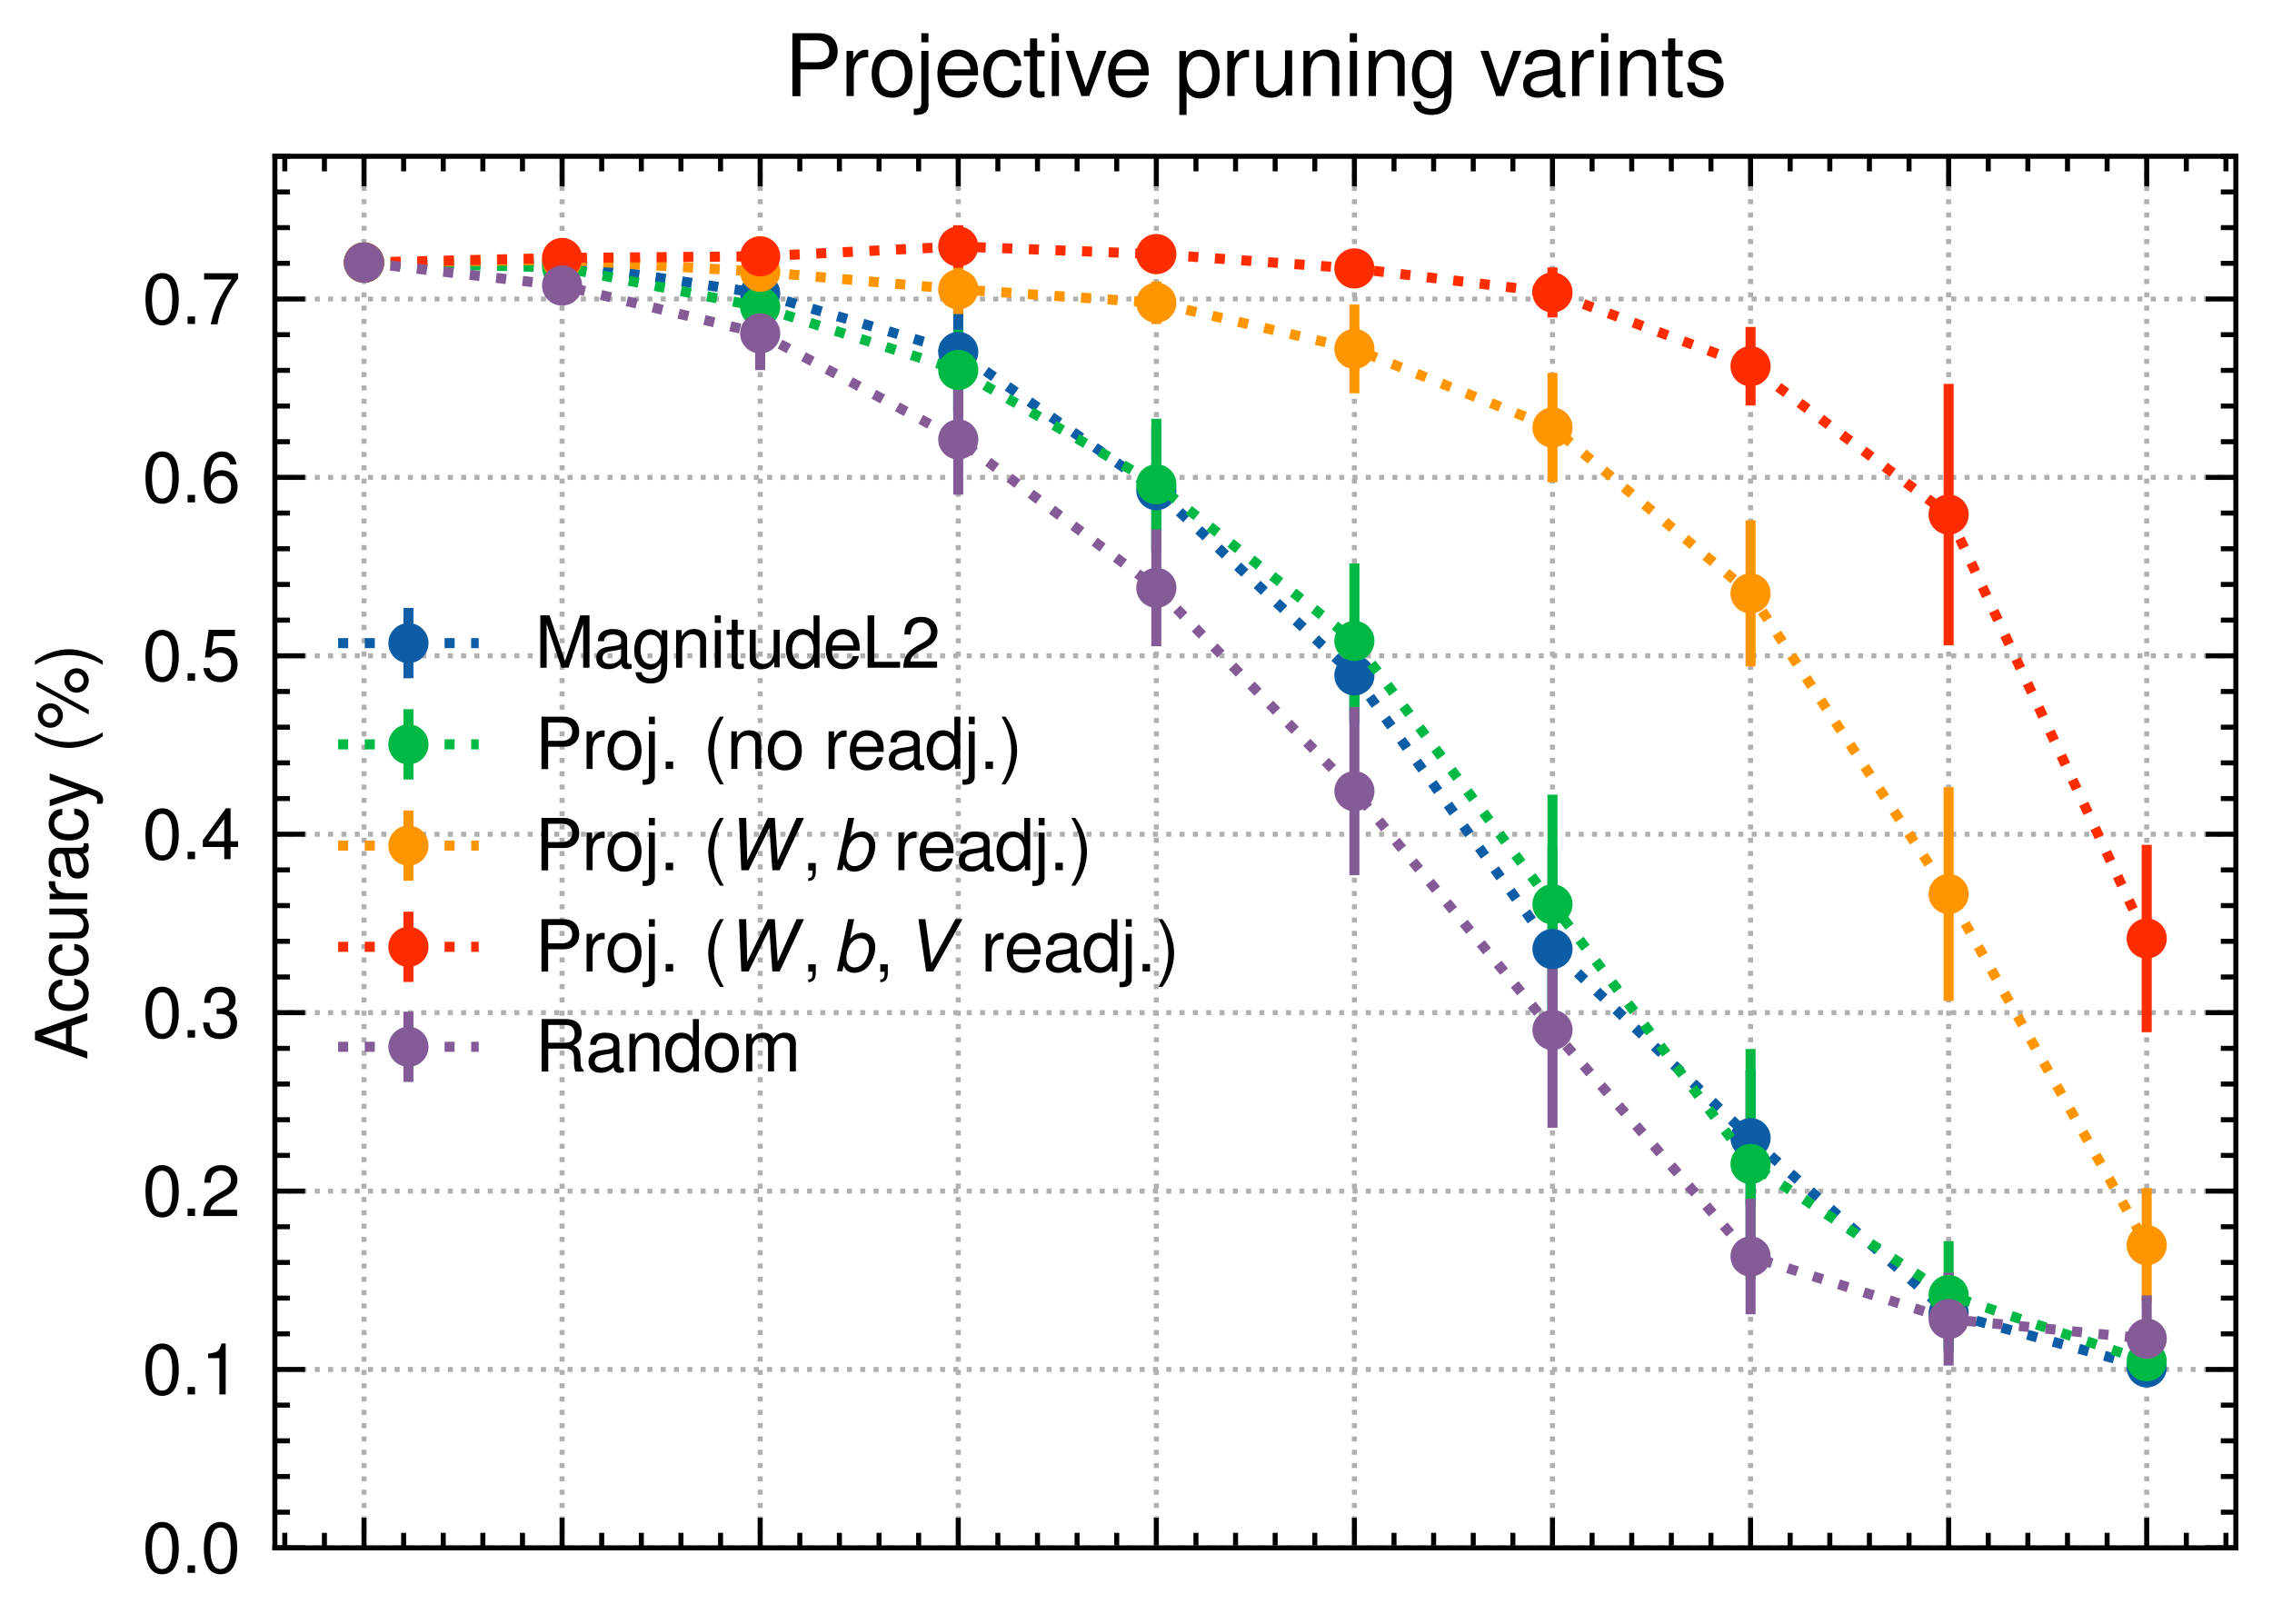 <?xml version="1.0" encoding="utf-8" standalone="no"?>
<!DOCTYPE svg PUBLIC "-//W3C//DTD SVG 1.1//EN"
  "http://www.w3.org/Graphics/SVG/1.1/DTD/svg11.dtd">
<svg xmlns:xlink="http://www.w3.org/1999/xlink" width="226.277pt" height="161.732pt" viewBox="0 0 226.277 161.732" xmlns="http://www.w3.org/2000/svg" version="1.1">
 <defs>
  <style type="text/css">*{stroke-linejoin: round; stroke-linecap: butt}</style>
 </defs>
 <g id="figure_1">
  <g id="patch_1">
   <path d="M 0 161.732 
L 226.277 161.732 
L 226.277 0 
L 0 0 
z
" style="fill: #ffffff"/>
  </g>
  <g id="axes_1">
   <g id="patch_2">
    <path d="M 27.377 154.163 
L 222.677 154.163 
L 222.677 15.563 
L 27.377 15.563 
z
" style="fill: #ffffff"/>
   </g>
   <g id="matplotlib.axis_1">
    <g id="xtick_1">
     <g id="line2d_1">
      <path d="M 36.254 154.163 
L 36.254 15.563 
" clip-path="url(#pc0b1c68d7b)" style="fill: none; stroke-dasharray: 0.5,0.825; stroke-dashoffset: 0; stroke: #b0b0b0; stroke-width: 0.5"/>
     </g>
     <g id="line2d_2">
      <defs>
       <path id="m5f7eb57c4d" d="M 0 0 
L 0 -3 
" style="stroke: #000000; stroke-width: 0.5"/>
      </defs>
      <g>
       <use xlink:href="#m5f7eb57c4d" x="36.254" y="154.163" style="stroke: #000000; stroke-width: 0.5"/>
      </g>
     </g>
     <g id="line2d_3">
      <defs>
       <path id="m890b139aa5" d="M 0 0 
L 0 3 
" style="stroke: #000000; stroke-width: 0.5"/>
      </defs>
      <g>
       <use xlink:href="#m890b139aa5" x="36.254" y="15.563" style="stroke: #000000; stroke-width: 0.5"/>
      </g>
     </g>
    </g>
    <g id="xtick_2">
     <g id="line2d_4">
      <path d="M 55.981 154.163 
L 55.981 15.563 
" clip-path="url(#pc0b1c68d7b)" style="fill: none; stroke-dasharray: 0.5,0.825; stroke-dashoffset: 0; stroke: #b0b0b0; stroke-width: 0.5"/>
     </g>
     <g id="line2d_5">
      <g>
       <use xlink:href="#m5f7eb57c4d" x="55.981" y="154.163" style="stroke: #000000; stroke-width: 0.5"/>
      </g>
     </g>
     <g id="line2d_6">
      <g>
       <use xlink:href="#m890b139aa5" x="55.981" y="15.563" style="stroke: #000000; stroke-width: 0.5"/>
      </g>
     </g>
    </g>
    <g id="xtick_3">
     <g id="line2d_7">
      <path d="M 75.709 154.163 
L 75.709 15.563 
" clip-path="url(#pc0b1c68d7b)" style="fill: none; stroke-dasharray: 0.5,0.825; stroke-dashoffset: 0; stroke: #b0b0b0; stroke-width: 0.5"/>
     </g>
     <g id="line2d_8">
      <g>
       <use xlink:href="#m5f7eb57c4d" x="75.709" y="154.163" style="stroke: #000000; stroke-width: 0.5"/>
      </g>
     </g>
     <g id="line2d_9">
      <g>
       <use xlink:href="#m890b139aa5" x="75.709" y="15.563" style="stroke: #000000; stroke-width: 0.5"/>
      </g>
     </g>
    </g>
    <g id="xtick_4">
     <g id="line2d_10">
      <path d="M 95.436 154.163 
L 95.436 15.563 
" clip-path="url(#pc0b1c68d7b)" style="fill: none; stroke-dasharray: 0.5,0.825; stroke-dashoffset: 0; stroke: #b0b0b0; stroke-width: 0.5"/>
     </g>
     <g id="line2d_11">
      <g>
       <use xlink:href="#m5f7eb57c4d" x="95.436" y="154.163" style="stroke: #000000; stroke-width: 0.5"/>
      </g>
     </g>
     <g id="line2d_12">
      <g>
       <use xlink:href="#m890b139aa5" x="95.436" y="15.563" style="stroke: #000000; stroke-width: 0.5"/>
      </g>
     </g>
    </g>
    <g id="xtick_5">
     <g id="line2d_13">
      <path d="M 115.163 154.163 
L 115.163 15.563 
" clip-path="url(#pc0b1c68d7b)" style="fill: none; stroke-dasharray: 0.5,0.825; stroke-dashoffset: 0; stroke: #b0b0b0; stroke-width: 0.5"/>
     </g>
     <g id="line2d_14">
      <g>
       <use xlink:href="#m5f7eb57c4d" x="115.163" y="154.163" style="stroke: #000000; stroke-width: 0.5"/>
      </g>
     </g>
     <g id="line2d_15">
      <g>
       <use xlink:href="#m890b139aa5" x="115.163" y="15.563" style="stroke: #000000; stroke-width: 0.5"/>
      </g>
     </g>
    </g>
    <g id="xtick_6">
     <g id="line2d_16">
      <path d="M 134.89 154.163 
L 134.89 15.563 
" clip-path="url(#pc0b1c68d7b)" style="fill: none; stroke-dasharray: 0.5,0.825; stroke-dashoffset: 0; stroke: #b0b0b0; stroke-width: 0.5"/>
     </g>
     <g id="line2d_17">
      <g>
       <use xlink:href="#m5f7eb57c4d" x="134.89" y="154.163" style="stroke: #000000; stroke-width: 0.5"/>
      </g>
     </g>
     <g id="line2d_18">
      <g>
       <use xlink:href="#m890b139aa5" x="134.89" y="15.563" style="stroke: #000000; stroke-width: 0.5"/>
      </g>
     </g>
    </g>
    <g id="xtick_7">
     <g id="line2d_19">
      <path d="M 154.618 154.163 
L 154.618 15.563 
" clip-path="url(#pc0b1c68d7b)" style="fill: none; stroke-dasharray: 0.5,0.825; stroke-dashoffset: 0; stroke: #b0b0b0; stroke-width: 0.5"/>
     </g>
     <g id="line2d_20">
      <g>
       <use xlink:href="#m5f7eb57c4d" x="154.618" y="154.163" style="stroke: #000000; stroke-width: 0.5"/>
      </g>
     </g>
     <g id="line2d_21">
      <g>
       <use xlink:href="#m890b139aa5" x="154.618" y="15.563" style="stroke: #000000; stroke-width: 0.5"/>
      </g>
     </g>
    </g>
    <g id="xtick_8">
     <g id="line2d_22">
      <path d="M 174.345 154.163 
L 174.345 15.563 
" clip-path="url(#pc0b1c68d7b)" style="fill: none; stroke-dasharray: 0.5,0.825; stroke-dashoffset: 0; stroke: #b0b0b0; stroke-width: 0.5"/>
     </g>
     <g id="line2d_23">
      <g>
       <use xlink:href="#m5f7eb57c4d" x="174.345" y="154.163" style="stroke: #000000; stroke-width: 0.5"/>
      </g>
     </g>
     <g id="line2d_24">
      <g>
       <use xlink:href="#m890b139aa5" x="174.345" y="15.563" style="stroke: #000000; stroke-width: 0.5"/>
      </g>
     </g>
    </g>
    <g id="xtick_9">
     <g id="line2d_25">
      <path d="M 194.072 154.163 
L 194.072 15.563 
" clip-path="url(#pc0b1c68d7b)" style="fill: none; stroke-dasharray: 0.5,0.825; stroke-dashoffset: 0; stroke: #b0b0b0; stroke-width: 0.5"/>
     </g>
     <g id="line2d_26">
      <g>
       <use xlink:href="#m5f7eb57c4d" x="194.072" y="154.163" style="stroke: #000000; stroke-width: 0.5"/>
      </g>
     </g>
     <g id="line2d_27">
      <g>
       <use xlink:href="#m890b139aa5" x="194.072" y="15.563" style="stroke: #000000; stroke-width: 0.5"/>
      </g>
     </g>
    </g>
    <g id="xtick_10">
     <g id="line2d_28">
      <path d="M 213.799 154.163 
L 213.799 15.563 
" clip-path="url(#pc0b1c68d7b)" style="fill: none; stroke-dasharray: 0.5,0.825; stroke-dashoffset: 0; stroke: #b0b0b0; stroke-width: 0.5"/>
     </g>
     <g id="line2d_29">
      <g>
       <use xlink:href="#m5f7eb57c4d" x="213.799" y="154.163" style="stroke: #000000; stroke-width: 0.5"/>
      </g>
     </g>
     <g id="line2d_30">
      <g>
       <use xlink:href="#m890b139aa5" x="213.799" y="15.563" style="stroke: #000000; stroke-width: 0.5"/>
      </g>
     </g>
    </g>
    <g id="xtick_11">
     <g id="line2d_31">
      <defs>
       <path id="ma6854da754" d="M 0 0 
L 0 -1.5 
" style="stroke: #000000; stroke-width: 0.5"/>
      </defs>
      <g>
       <use xlink:href="#ma6854da754" x="28.363" y="154.163" style="stroke: #000000; stroke-width: 0.5"/>
      </g>
     </g>
     <g id="line2d_32">
      <defs>
       <path id="m43e26edb99" d="M 0 0 
L 0 1.5 
" style="stroke: #000000; stroke-width: 0.5"/>
      </defs>
      <g>
       <use xlink:href="#m43e26edb99" x="28.363" y="15.563" style="stroke: #000000; stroke-width: 0.5"/>
      </g>
     </g>
    </g>
    <g id="xtick_12">
     <g id="line2d_33">
      <g>
       <use xlink:href="#ma6854da754" x="32.309" y="154.163" style="stroke: #000000; stroke-width: 0.5"/>
      </g>
     </g>
     <g id="line2d_34">
      <g>
       <use xlink:href="#m43e26edb99" x="32.309" y="15.563" style="stroke: #000000; stroke-width: 0.5"/>
      </g>
     </g>
    </g>
    <g id="xtick_13">
     <g id="line2d_35">
      <g>
       <use xlink:href="#ma6854da754" x="40.199" y="154.163" style="stroke: #000000; stroke-width: 0.5"/>
      </g>
     </g>
     <g id="line2d_36">
      <g>
       <use xlink:href="#m43e26edb99" x="40.199" y="15.563" style="stroke: #000000; stroke-width: 0.5"/>
      </g>
     </g>
    </g>
    <g id="xtick_14">
     <g id="line2d_37">
      <g>
       <use xlink:href="#ma6854da754" x="44.145" y="154.163" style="stroke: #000000; stroke-width: 0.5"/>
      </g>
     </g>
     <g id="line2d_38">
      <g>
       <use xlink:href="#m43e26edb99" x="44.145" y="15.563" style="stroke: #000000; stroke-width: 0.5"/>
      </g>
     </g>
    </g>
    <g id="xtick_15">
     <g id="line2d_39">
      <g>
       <use xlink:href="#ma6854da754" x="48.09" y="154.163" style="stroke: #000000; stroke-width: 0.5"/>
      </g>
     </g>
     <g id="line2d_40">
      <g>
       <use xlink:href="#m43e26edb99" x="48.09" y="15.563" style="stroke: #000000; stroke-width: 0.5"/>
      </g>
     </g>
    </g>
    <g id="xtick_16">
     <g id="line2d_41">
      <g>
       <use xlink:href="#ma6854da754" x="52.036" y="154.163" style="stroke: #000000; stroke-width: 0.5"/>
      </g>
     </g>
     <g id="line2d_42">
      <g>
       <use xlink:href="#m43e26edb99" x="52.036" y="15.563" style="stroke: #000000; stroke-width: 0.5"/>
      </g>
     </g>
    </g>
    <g id="xtick_17">
     <g id="line2d_43">
      <g>
       <use xlink:href="#ma6854da754" x="59.927" y="154.163" style="stroke: #000000; stroke-width: 0.5"/>
      </g>
     </g>
     <g id="line2d_44">
      <g>
       <use xlink:href="#m43e26edb99" x="59.927" y="15.563" style="stroke: #000000; stroke-width: 0.5"/>
      </g>
     </g>
    </g>
    <g id="xtick_18">
     <g id="line2d_45">
      <g>
       <use xlink:href="#ma6854da754" x="63.872" y="154.163" style="stroke: #000000; stroke-width: 0.5"/>
      </g>
     </g>
     <g id="line2d_46">
      <g>
       <use xlink:href="#m43e26edb99" x="63.872" y="15.563" style="stroke: #000000; stroke-width: 0.5"/>
      </g>
     </g>
    </g>
    <g id="xtick_19">
     <g id="line2d_47">
      <g>
       <use xlink:href="#ma6854da754" x="67.818" y="154.163" style="stroke: #000000; stroke-width: 0.5"/>
      </g>
     </g>
     <g id="line2d_48">
      <g>
       <use xlink:href="#m43e26edb99" x="67.818" y="15.563" style="stroke: #000000; stroke-width: 0.5"/>
      </g>
     </g>
    </g>
    <g id="xtick_20">
     <g id="line2d_49">
      <g>
       <use xlink:href="#ma6854da754" x="71.763" y="154.163" style="stroke: #000000; stroke-width: 0.5"/>
      </g>
     </g>
     <g id="line2d_50">
      <g>
       <use xlink:href="#m43e26edb99" x="71.763" y="15.563" style="stroke: #000000; stroke-width: 0.5"/>
      </g>
     </g>
    </g>
    <g id="xtick_21">
     <g id="line2d_51">
      <g>
       <use xlink:href="#ma6854da754" x="79.654" y="154.163" style="stroke: #000000; stroke-width: 0.5"/>
      </g>
     </g>
     <g id="line2d_52">
      <g>
       <use xlink:href="#m43e26edb99" x="79.654" y="15.563" style="stroke: #000000; stroke-width: 0.5"/>
      </g>
     </g>
    </g>
    <g id="xtick_22">
     <g id="line2d_53">
      <g>
       <use xlink:href="#ma6854da754" x="83.599" y="154.163" style="stroke: #000000; stroke-width: 0.5"/>
      </g>
     </g>
     <g id="line2d_54">
      <g>
       <use xlink:href="#m43e26edb99" x="83.599" y="15.563" style="stroke: #000000; stroke-width: 0.5"/>
      </g>
     </g>
    </g>
    <g id="xtick_23">
     <g id="line2d_55">
      <g>
       <use xlink:href="#ma6854da754" x="87.545" y="154.163" style="stroke: #000000; stroke-width: 0.5"/>
      </g>
     </g>
     <g id="line2d_56">
      <g>
       <use xlink:href="#m43e26edb99" x="87.545" y="15.563" style="stroke: #000000; stroke-width: 0.5"/>
      </g>
     </g>
    </g>
    <g id="xtick_24">
     <g id="line2d_57">
      <g>
       <use xlink:href="#ma6854da754" x="91.49" y="154.163" style="stroke: #000000; stroke-width: 0.5"/>
      </g>
     </g>
     <g id="line2d_58">
      <g>
       <use xlink:href="#m43e26edb99" x="91.49" y="15.563" style="stroke: #000000; stroke-width: 0.5"/>
      </g>
     </g>
    </g>
    <g id="xtick_25">
     <g id="line2d_59">
      <g>
       <use xlink:href="#ma6854da754" x="99.381" y="154.163" style="stroke: #000000; stroke-width: 0.5"/>
      </g>
     </g>
     <g id="line2d_60">
      <g>
       <use xlink:href="#m43e26edb99" x="99.381" y="15.563" style="stroke: #000000; stroke-width: 0.5"/>
      </g>
     </g>
    </g>
    <g id="xtick_26">
     <g id="line2d_61">
      <g>
       <use xlink:href="#ma6854da754" x="103.327" y="154.163" style="stroke: #000000; stroke-width: 0.5"/>
      </g>
     </g>
     <g id="line2d_62">
      <g>
       <use xlink:href="#m43e26edb99" x="103.327" y="15.563" style="stroke: #000000; stroke-width: 0.5"/>
      </g>
     </g>
    </g>
    <g id="xtick_27">
     <g id="line2d_63">
      <g>
       <use xlink:href="#ma6854da754" x="107.272" y="154.163" style="stroke: #000000; stroke-width: 0.5"/>
      </g>
     </g>
     <g id="line2d_64">
      <g>
       <use xlink:href="#m43e26edb99" x="107.272" y="15.563" style="stroke: #000000; stroke-width: 0.5"/>
      </g>
     </g>
    </g>
    <g id="xtick_28">
     <g id="line2d_65">
      <g>
       <use xlink:href="#ma6854da754" x="111.218" y="154.163" style="stroke: #000000; stroke-width: 0.5"/>
      </g>
     </g>
     <g id="line2d_66">
      <g>
       <use xlink:href="#m43e26edb99" x="111.218" y="15.563" style="stroke: #000000; stroke-width: 0.5"/>
      </g>
     </g>
    </g>
    <g id="xtick_29">
     <g id="line2d_67">
      <g>
       <use xlink:href="#ma6854da754" x="119.109" y="154.163" style="stroke: #000000; stroke-width: 0.5"/>
      </g>
     </g>
     <g id="line2d_68">
      <g>
       <use xlink:href="#m43e26edb99" x="119.109" y="15.563" style="stroke: #000000; stroke-width: 0.5"/>
      </g>
     </g>
    </g>
    <g id="xtick_30">
     <g id="line2d_69">
      <g>
       <use xlink:href="#ma6854da754" x="123.054" y="154.163" style="stroke: #000000; stroke-width: 0.5"/>
      </g>
     </g>
     <g id="line2d_70">
      <g>
       <use xlink:href="#m43e26edb99" x="123.054" y="15.563" style="stroke: #000000; stroke-width: 0.5"/>
      </g>
     </g>
    </g>
    <g id="xtick_31">
     <g id="line2d_71">
      <g>
       <use xlink:href="#ma6854da754" x="126.999" y="154.163" style="stroke: #000000; stroke-width: 0.5"/>
      </g>
     </g>
     <g id="line2d_72">
      <g>
       <use xlink:href="#m43e26edb99" x="126.999" y="15.563" style="stroke: #000000; stroke-width: 0.5"/>
      </g>
     </g>
    </g>
    <g id="xtick_32">
     <g id="line2d_73">
      <g>
       <use xlink:href="#ma6854da754" x="130.945" y="154.163" style="stroke: #000000; stroke-width: 0.5"/>
      </g>
     </g>
     <g id="line2d_74">
      <g>
       <use xlink:href="#m43e26edb99" x="130.945" y="15.563" style="stroke: #000000; stroke-width: 0.5"/>
      </g>
     </g>
    </g>
    <g id="xtick_33">
     <g id="line2d_75">
      <g>
       <use xlink:href="#ma6854da754" x="138.836" y="154.163" style="stroke: #000000; stroke-width: 0.5"/>
      </g>
     </g>
     <g id="line2d_76">
      <g>
       <use xlink:href="#m43e26edb99" x="138.836" y="15.563" style="stroke: #000000; stroke-width: 0.5"/>
      </g>
     </g>
    </g>
    <g id="xtick_34">
     <g id="line2d_77">
      <g>
       <use xlink:href="#ma6854da754" x="142.781" y="154.163" style="stroke: #000000; stroke-width: 0.5"/>
      </g>
     </g>
     <g id="line2d_78">
      <g>
       <use xlink:href="#m43e26edb99" x="142.781" y="15.563" style="stroke: #000000; stroke-width: 0.5"/>
      </g>
     </g>
    </g>
    <g id="xtick_35">
     <g id="line2d_79">
      <g>
       <use xlink:href="#ma6854da754" x="146.727" y="154.163" style="stroke: #000000; stroke-width: 0.5"/>
      </g>
     </g>
     <g id="line2d_80">
      <g>
       <use xlink:href="#m43e26edb99" x="146.727" y="15.563" style="stroke: #000000; stroke-width: 0.5"/>
      </g>
     </g>
    </g>
    <g id="xtick_36">
     <g id="line2d_81">
      <g>
       <use xlink:href="#ma6854da754" x="150.672" y="154.163" style="stroke: #000000; stroke-width: 0.5"/>
      </g>
     </g>
     <g id="line2d_82">
      <g>
       <use xlink:href="#m43e26edb99" x="150.672" y="15.563" style="stroke: #000000; stroke-width: 0.5"/>
      </g>
     </g>
    </g>
    <g id="xtick_37">
     <g id="line2d_83">
      <g>
       <use xlink:href="#ma6854da754" x="158.563" y="154.163" style="stroke: #000000; stroke-width: 0.5"/>
      </g>
     </g>
     <g id="line2d_84">
      <g>
       <use xlink:href="#m43e26edb99" x="158.563" y="15.563" style="stroke: #000000; stroke-width: 0.5"/>
      </g>
     </g>
    </g>
    <g id="xtick_38">
     <g id="line2d_85">
      <g>
       <use xlink:href="#ma6854da754" x="162.509" y="154.163" style="stroke: #000000; stroke-width: 0.5"/>
      </g>
     </g>
     <g id="line2d_86">
      <g>
       <use xlink:href="#m43e26edb99" x="162.509" y="15.563" style="stroke: #000000; stroke-width: 0.5"/>
      </g>
     </g>
    </g>
    <g id="xtick_39">
     <g id="line2d_87">
      <g>
       <use xlink:href="#ma6854da754" x="166.454" y="154.163" style="stroke: #000000; stroke-width: 0.5"/>
      </g>
     </g>
     <g id="line2d_88">
      <g>
       <use xlink:href="#m43e26edb99" x="166.454" y="15.563" style="stroke: #000000; stroke-width: 0.5"/>
      </g>
     </g>
    </g>
    <g id="xtick_40">
     <g id="line2d_89">
      <g>
       <use xlink:href="#ma6854da754" x="170.399" y="154.163" style="stroke: #000000; stroke-width: 0.5"/>
      </g>
     </g>
     <g id="line2d_90">
      <g>
       <use xlink:href="#m43e26edb99" x="170.399" y="15.563" style="stroke: #000000; stroke-width: 0.5"/>
      </g>
     </g>
    </g>
    <g id="xtick_41">
     <g id="line2d_91">
      <g>
       <use xlink:href="#ma6854da754" x="178.29" y="154.163" style="stroke: #000000; stroke-width: 0.5"/>
      </g>
     </g>
     <g id="line2d_92">
      <g>
       <use xlink:href="#m43e26edb99" x="178.29" y="15.563" style="stroke: #000000; stroke-width: 0.5"/>
      </g>
     </g>
    </g>
    <g id="xtick_42">
     <g id="line2d_93">
      <g>
       <use xlink:href="#ma6854da754" x="182.236" y="154.163" style="stroke: #000000; stroke-width: 0.5"/>
      </g>
     </g>
     <g id="line2d_94">
      <g>
       <use xlink:href="#m43e26edb99" x="182.236" y="15.563" style="stroke: #000000; stroke-width: 0.5"/>
      </g>
     </g>
    </g>
    <g id="xtick_43">
     <g id="line2d_95">
      <g>
       <use xlink:href="#ma6854da754" x="186.181" y="154.163" style="stroke: #000000; stroke-width: 0.5"/>
      </g>
     </g>
     <g id="line2d_96">
      <g>
       <use xlink:href="#m43e26edb99" x="186.181" y="15.563" style="stroke: #000000; stroke-width: 0.5"/>
      </g>
     </g>
    </g>
    <g id="xtick_44">
     <g id="line2d_97">
      <g>
       <use xlink:href="#ma6854da754" x="190.127" y="154.163" style="stroke: #000000; stroke-width: 0.5"/>
      </g>
     </g>
     <g id="line2d_98">
      <g>
       <use xlink:href="#m43e26edb99" x="190.127" y="15.563" style="stroke: #000000; stroke-width: 0.5"/>
      </g>
     </g>
    </g>
    <g id="xtick_45">
     <g id="line2d_99">
      <g>
       <use xlink:href="#ma6854da754" x="198.018" y="154.163" style="stroke: #000000; stroke-width: 0.5"/>
      </g>
     </g>
     <g id="line2d_100">
      <g>
       <use xlink:href="#m43e26edb99" x="198.018" y="15.563" style="stroke: #000000; stroke-width: 0.5"/>
      </g>
     </g>
    </g>
    <g id="xtick_46">
     <g id="line2d_101">
      <g>
       <use xlink:href="#ma6854da754" x="201.963" y="154.163" style="stroke: #000000; stroke-width: 0.5"/>
      </g>
     </g>
     <g id="line2d_102">
      <g>
       <use xlink:href="#m43e26edb99" x="201.963" y="15.563" style="stroke: #000000; stroke-width: 0.5"/>
      </g>
     </g>
    </g>
    <g id="xtick_47">
     <g id="line2d_103">
      <g>
       <use xlink:href="#ma6854da754" x="205.909" y="154.163" style="stroke: #000000; stroke-width: 0.5"/>
      </g>
     </g>
     <g id="line2d_104">
      <g>
       <use xlink:href="#m43e26edb99" x="205.909" y="15.563" style="stroke: #000000; stroke-width: 0.5"/>
      </g>
     </g>
    </g>
    <g id="xtick_48">
     <g id="line2d_105">
      <g>
       <use xlink:href="#ma6854da754" x="209.854" y="154.163" style="stroke: #000000; stroke-width: 0.5"/>
      </g>
     </g>
     <g id="line2d_106">
      <g>
       <use xlink:href="#m43e26edb99" x="209.854" y="15.563" style="stroke: #000000; stroke-width: 0.5"/>
      </g>
     </g>
    </g>
    <g id="xtick_49">
     <g id="line2d_107">
      <g>
       <use xlink:href="#ma6854da754" x="217.745" y="154.163" style="stroke: #000000; stroke-width: 0.5"/>
      </g>
     </g>
     <g id="line2d_108">
      <g>
       <use xlink:href="#m43e26edb99" x="217.745" y="15.563" style="stroke: #000000; stroke-width: 0.5"/>
      </g>
     </g>
    </g>
    <g id="xtick_50">
     <g id="line2d_109">
      <g>
       <use xlink:href="#ma6854da754" x="221.69" y="154.163" style="stroke: #000000; stroke-width: 0.5"/>
      </g>
     </g>
     <g id="line2d_110">
      <g>
       <use xlink:href="#m43e26edb99" x="221.69" y="15.563" style="stroke: #000000; stroke-width: 0.5"/>
      </g>
     </g>
    </g>
   </g>
   <g id="matplotlib.axis_2">
    <g id="ytick_1">
     <g id="line2d_111">
      <path d="M 27.377 154.163 
L 222.677 154.163 
" clip-path="url(#pc0b1c68d7b)" style="fill: none; stroke-dasharray: 0.5,0.825; stroke-dashoffset: 0; stroke: #b0b0b0; stroke-width: 0.5"/>
     </g>
     <g id="line2d_112">
      <defs>
       <path id="mb01a6a7d6a" d="M 0 0 
L 3 0 
" style="stroke: #000000; stroke-width: 0.5"/>
      </defs>
      <g>
       <use xlink:href="#mb01a6a7d6a" x="27.377" y="154.163" style="stroke: #000000; stroke-width: 0.5"/>
      </g>
     </g>
     <g id="line2d_113">
      <defs>
       <path id="m72d34dcc4b" d="M 0 0 
L -3 0 
" style="stroke: #000000; stroke-width: 0.5"/>
      </defs>
      <g>
       <use xlink:href="#m72d34dcc4b" x="222.677" y="154.163" style="stroke: #000000; stroke-width: 0.5"/>
      </g>
     </g>
     <g id="text_1">
      <!-- $\mathdefault{0.0}$ -->
      <g transform="translate(14.183 156.647) scale(0.07 -0.07)">
       <defs>
        <path id="NimbusSanL-Regu-30" d="M 1760 4544 
C 1338 4544 954 4360 717 4046 
C 422 3651 275 3044 275 2208 
C 275 683 787 -128 1760 -128 
C 2720 -128 3245 683 3245 2170 
C 3245 3050 3104 3638 2803 4046 
C 2566 4366 2189 4544 1760 4544 
z
M 1760 4044 
C 2368 4044 2669 3432 2669 2221 
C 2669 939 2374 340 1747 340 
C 1152 340 851 965 851 2202 
C 851 3438 1152 4044 1760 4044 
z
" transform="scale(0.016)"/>
        <path id="NimbusSanL-Regu-2e" d="M 1222 667 
L 557 667 
L 557 0 
L 1222 0 
L 1222 667 
z
" transform="scale(0.016)"/>
       </defs>
       <use xlink:href="#NimbusSanL-Regu-30" transform="scale(0.996)"/>
       <use xlink:href="#NimbusSanL-Regu-2e" transform="translate(55.392 0) scale(0.996)"/>
       <use xlink:href="#NimbusSanL-Regu-30" transform="translate(83.087 0) scale(0.996)"/>
      </g>
     </g>
    </g>
    <g id="ytick_2">
     <g id="line2d_114">
      <path d="M 27.377 136.393 
L 222.677 136.393 
" clip-path="url(#pc0b1c68d7b)" style="fill: none; stroke-dasharray: 0.5,0.825; stroke-dashoffset: 0; stroke: #b0b0b0; stroke-width: 0.5"/>
     </g>
     <g id="line2d_115">
      <g>
       <use xlink:href="#mb01a6a7d6a" x="27.377" y="136.393" style="stroke: #000000; stroke-width: 0.5"/>
      </g>
     </g>
     <g id="line2d_116">
      <g>
       <use xlink:href="#m72d34dcc4b" x="222.677" y="136.393" style="stroke: #000000; stroke-width: 0.5"/>
      </g>
     </g>
     <g id="text_2">
      <!-- $\mathdefault{0.1}$ -->
      <g transform="translate(14.183 138.878) scale(0.07 -0.07)">
       <defs>
        <path id="NimbusSanL-Regu-31" d="M 1658 3238 
L 1658 0 
L 2221 0 
L 2221 4545 
L 1850 4545 
C 1651 3847 1523 3751 653 3642 
L 653 3238 
L 1658 3238 
z
" transform="scale(0.016)"/>
       </defs>
       <use xlink:href="#NimbusSanL-Regu-30" transform="scale(0.996)"/>
       <use xlink:href="#NimbusSanL-Regu-2e" transform="translate(55.392 0) scale(0.996)"/>
       <use xlink:href="#NimbusSanL-Regu-31" transform="translate(83.087 0) scale(0.996)"/>
      </g>
     </g>
    </g>
    <g id="ytick_3">
     <g id="line2d_117">
      <path d="M 27.377 118.624 
L 222.677 118.624 
" clip-path="url(#pc0b1c68d7b)" style="fill: none; stroke-dasharray: 0.5,0.825; stroke-dashoffset: 0; stroke: #b0b0b0; stroke-width: 0.5"/>
     </g>
     <g id="line2d_118">
      <g>
       <use xlink:href="#mb01a6a7d6a" x="27.377" y="118.624" style="stroke: #000000; stroke-width: 0.5"/>
      </g>
     </g>
     <g id="line2d_119">
      <g>
       <use xlink:href="#m72d34dcc4b" x="222.677" y="118.624" style="stroke: #000000; stroke-width: 0.5"/>
      </g>
     </g>
     <g id="text_3">
      <!-- $\mathdefault{0.2}$ -->
      <g transform="translate(14.183 121.109) scale(0.07 -0.07)">
       <defs>
        <path id="NimbusSanL-Regu-32" d="M 3238 558 
L 851 558 
C 909 930 1114 1167 1670 1494 
L 2310 1840 
C 2944 2186 3270 2653 3270 3211 
C 3270 3589 3117 3942 2848 4185 
C 2579 4429 2246 4544 1818 4544 
C 1242 4544 813 4339 563 3955 
C 403 3711 333 3429 320 2967 
L 883 2967 
C 902 3275 941 3461 1018 3608 
C 1165 3884 1459 4051 1798 4051 
C 2310 4051 2694 3685 2694 3198 
C 2694 2839 2483 2531 2080 2301 
L 1491 1968 
C 544 1430 269 1000 218 0 
L 3238 0 
L 3238 558 
z
" transform="scale(0.016)"/>
       </defs>
       <use xlink:href="#NimbusSanL-Regu-30" transform="scale(0.996)"/>
       <use xlink:href="#NimbusSanL-Regu-2e" transform="translate(55.392 0) scale(0.996)"/>
       <use xlink:href="#NimbusSanL-Regu-32" transform="translate(83.087 0) scale(0.996)"/>
      </g>
     </g>
    </g>
    <g id="ytick_4">
     <g id="line2d_120">
      <path d="M 27.377 100.855 
L 222.677 100.855 
" clip-path="url(#pc0b1c68d7b)" style="fill: none; stroke-dasharray: 0.5,0.825; stroke-dashoffset: 0; stroke: #b0b0b0; stroke-width: 0.5"/>
     </g>
     <g id="line2d_121">
      <g>
       <use xlink:href="#mb01a6a7d6a" x="27.377" y="100.855" style="stroke: #000000; stroke-width: 0.5"/>
      </g>
     </g>
     <g id="line2d_122">
      <g>
       <use xlink:href="#m72d34dcc4b" x="222.677" y="100.855" style="stroke: #000000; stroke-width: 0.5"/>
      </g>
     </g>
     <g id="text_4">
      <!-- $\mathdefault{0.3}$ -->
      <g transform="translate(14.183 103.339) scale(0.07 -0.07)">
       <defs>
        <path id="NimbusSanL-Regu-33" d="M 1414 2112 
L 1485 2112 
L 1722 2112 
C 2342 2112 2662 1830 2662 1284 
C 2662 712 2310 372 1722 372 
C 1107 372 806 681 768 1345 
L 205 1345 
C 230 978 294 740 403 534 
C 634 97 1082 -128 1702 -128 
C 2637 -128 3238 431 3238 1293 
C 3238 1872 3014 2194 2470 2381 
C 2893 2546 3104 2862 3104 3311 
C 3104 4082 2586 4544 1722 4544 
C 806 4544 320 4050 301 3095 
L 864 3095 
C 870 3366 896 3517 966 3655 
C 1094 3900 1376 4051 1728 4051 
C 2227 4051 2528 3760 2528 3287 
C 2528 2971 2413 2781 2163 2681 
C 2010 2618 1811 2592 1414 2592 
L 1414 2112 
z
" transform="scale(0.016)"/>
       </defs>
       <use xlink:href="#NimbusSanL-Regu-30" transform="scale(0.996)"/>
       <use xlink:href="#NimbusSanL-Regu-2e" transform="translate(55.392 0) scale(0.996)"/>
       <use xlink:href="#NimbusSanL-Regu-33" transform="translate(83.087 0) scale(0.996)"/>
      </g>
     </g>
    </g>
    <g id="ytick_5">
     <g id="line2d_123">
      <path d="M 27.377 83.086 
L 222.677 83.086 
" clip-path="url(#pc0b1c68d7b)" style="fill: none; stroke-dasharray: 0.5,0.825; stroke-dashoffset: 0; stroke: #b0b0b0; stroke-width: 0.5"/>
     </g>
     <g id="line2d_124">
      <g>
       <use xlink:href="#mb01a6a7d6a" x="27.377" y="83.086" style="stroke: #000000; stroke-width: 0.5"/>
      </g>
     </g>
     <g id="line2d_125">
      <g>
       <use xlink:href="#m72d34dcc4b" x="222.677" y="83.086" style="stroke: #000000; stroke-width: 0.5"/>
      </g>
     </g>
     <g id="text_5">
      <!-- $\mathdefault{0.4}$ -->
      <g transform="translate(14.183 85.57) scale(0.07 -0.07)">
       <defs>
        <path id="NimbusSanL-Regu-34" d="M 2093 1088 
L 2093 0 
L 2656 0 
L 2656 1088 
L 3328 1088 
L 3328 1594 
L 2656 1594 
L 2656 4545 
L 2240 4545 
L 179 1684 
L 179 1088 
L 2093 1088 
z
M 2093 1594 
L 672 1594 
L 2093 3583 
L 2093 1594 
z
" transform="scale(0.016)"/>
       </defs>
       <use xlink:href="#NimbusSanL-Regu-30" transform="scale(0.996)"/>
       <use xlink:href="#NimbusSanL-Regu-2e" transform="translate(55.392 0) scale(0.996)"/>
       <use xlink:href="#NimbusSanL-Regu-34" transform="translate(83.087 0) scale(0.996)"/>
      </g>
     </g>
    </g>
    <g id="ytick_6">
     <g id="line2d_126">
      <path d="M 27.377 65.316 
L 222.677 65.316 
" clip-path="url(#pc0b1c68d7b)" style="fill: none; stroke-dasharray: 0.5,0.825; stroke-dashoffset: 0; stroke: #b0b0b0; stroke-width: 0.5"/>
     </g>
     <g id="line2d_127">
      <g>
       <use xlink:href="#mb01a6a7d6a" x="27.377" y="65.316" style="stroke: #000000; stroke-width: 0.5"/>
      </g>
     </g>
     <g id="line2d_128">
      <g>
       <use xlink:href="#m72d34dcc4b" x="222.677" y="65.316" style="stroke: #000000; stroke-width: 0.5"/>
      </g>
     </g>
     <g id="text_6">
      <!-- $\mathdefault{0.5}$ -->
      <g transform="translate(14.183 67.801) scale(0.07 -0.07)">
       <defs>
        <path id="NimbusSanL-Regu-35" d="M 3046 4544 
L 704 4544 
L 365 2086 
L 883 2086 
C 1146 2399 1363 2508 1715 2508 
C 2323 2508 2707 2092 2707 1421 
C 2707 768 2330 372 1715 372 
C 1222 372 922 621 787 1133 
L 224 1133 
C 301 762 365 582 499 415 
C 755 70 1216 -128 1728 -128 
C 2643 -128 3283 537 3283 1497 
C 3283 2394 2688 3008 1818 3008 
C 1498 3008 1242 2925 979 2732 
L 1158 3987 
L 3046 3987 
L 3046 4544 
z
" transform="scale(0.016)"/>
       </defs>
       <use xlink:href="#NimbusSanL-Regu-30" transform="scale(0.996)"/>
       <use xlink:href="#NimbusSanL-Regu-2e" transform="translate(55.392 0) scale(0.996)"/>
       <use xlink:href="#NimbusSanL-Regu-35" transform="translate(83.087 0) scale(0.996)"/>
      </g>
     </g>
    </g>
    <g id="ytick_7">
     <g id="line2d_129">
      <path d="M 27.377 47.547 
L 222.677 47.547 
" clip-path="url(#pc0b1c68d7b)" style="fill: none; stroke-dasharray: 0.5,0.825; stroke-dashoffset: 0; stroke: #b0b0b0; stroke-width: 0.5"/>
     </g>
     <g id="line2d_130">
      <g>
       <use xlink:href="#mb01a6a7d6a" x="27.377" y="47.547" style="stroke: #000000; stroke-width: 0.5"/>
      </g>
     </g>
     <g id="line2d_131">
      <g>
       <use xlink:href="#m72d34dcc4b" x="222.677" y="47.547" style="stroke: #000000; stroke-width: 0.5"/>
      </g>
     </g>
     <g id="text_7">
      <!-- $\mathdefault{0.6}$ -->
      <g transform="translate(14.183 50.032) scale(0.07 -0.07)">
       <defs>
        <path id="NimbusSanL-Regu-36" d="M 3187 3382 
C 3078 4111 2592 4544 1901 4544 
C 1402 4544 954 4302 685 3900 
C 403 3460 275 2904 275 2081 
C 275 1321 390 836 659 434 
C 902 69 1299 -128 1798 -128 
C 2662 -128 3283 518 3283 1415 
C 3283 2268 2707 2868 1894 2868 
C 1446 2868 1094 2695 851 2362 
C 858 3444 1216 4044 1862 4044 
C 2259 4044 2534 3803 2624 3382 
L 3187 3382 
z
M 1824 2368 
C 2368 2368 2707 1986 2707 1370 
C 2707 793 2323 372 1805 372 
C 1280 372 883 813 883 1402 
C 883 1973 1267 2368 1824 2368 
z
" transform="scale(0.016)"/>
       </defs>
       <use xlink:href="#NimbusSanL-Regu-30" transform="scale(0.996)"/>
       <use xlink:href="#NimbusSanL-Regu-2e" transform="translate(55.392 0) scale(0.996)"/>
       <use xlink:href="#NimbusSanL-Regu-36" transform="translate(83.087 0) scale(0.996)"/>
      </g>
     </g>
    </g>
    <g id="ytick_8">
     <g id="line2d_132">
      <path d="M 27.377 29.778 
L 222.677 29.778 
" clip-path="url(#pc0b1c68d7b)" style="fill: none; stroke-dasharray: 0.5,0.825; stroke-dashoffset: 0; stroke: #b0b0b0; stroke-width: 0.5"/>
     </g>
     <g id="line2d_133">
      <g>
       <use xlink:href="#mb01a6a7d6a" x="27.377" y="29.778" style="stroke: #000000; stroke-width: 0.5"/>
      </g>
     </g>
     <g id="line2d_134">
      <g>
       <use xlink:href="#m72d34dcc4b" x="222.677" y="29.778" style="stroke: #000000; stroke-width: 0.5"/>
      </g>
     </g>
     <g id="text_8">
      <!-- $\mathdefault{0.7}$ -->
      <g transform="translate(14.183 32.262) scale(0.07 -0.07)">
       <defs>
        <path id="NimbusSanL-Regu-37" d="M 3328 4525 
L 294 4525 
L 294 3968 
L 2746 3968 
C 1664 2418 1222 1466 883 -32 
L 1485 -32 
C 1734 1427 2304 2681 3328 4051 
L 3328 4525 
z
" transform="scale(0.016)"/>
       </defs>
       <use xlink:href="#NimbusSanL-Regu-30" transform="scale(0.996)"/>
       <use xlink:href="#NimbusSanL-Regu-2e" transform="translate(55.392 0) scale(0.996)"/>
       <use xlink:href="#NimbusSanL-Regu-37" transform="translate(83.087 0) scale(0.996)"/>
      </g>
     </g>
    </g>
    <g id="ytick_9">
     <g id="line2d_135">
      <defs>
       <path id="ma8cbdcd379" d="M 0 0 
L 1.5 0 
" style="stroke: #000000; stroke-width: 0.5"/>
      </defs>
      <g>
       <use xlink:href="#ma8cbdcd379" x="27.377" y="150.609" style="stroke: #000000; stroke-width: 0.5"/>
      </g>
     </g>
     <g id="line2d_136">
      <defs>
       <path id="m43e90e6725" d="M 0 0 
L -1.5 0 
" style="stroke: #000000; stroke-width: 0.5"/>
      </defs>
      <g>
       <use xlink:href="#m43e90e6725" x="222.677" y="150.609" style="stroke: #000000; stroke-width: 0.5"/>
      </g>
     </g>
    </g>
    <g id="ytick_10">
     <g id="line2d_137">
      <g>
       <use xlink:href="#ma8cbdcd379" x="27.377" y="147.055" style="stroke: #000000; stroke-width: 0.5"/>
      </g>
     </g>
     <g id="line2d_138">
      <g>
       <use xlink:href="#m43e90e6725" x="222.677" y="147.055" style="stroke: #000000; stroke-width: 0.5"/>
      </g>
     </g>
    </g>
    <g id="ytick_11">
     <g id="line2d_139">
      <g>
       <use xlink:href="#ma8cbdcd379" x="27.377" y="143.501" style="stroke: #000000; stroke-width: 0.5"/>
      </g>
     </g>
     <g id="line2d_140">
      <g>
       <use xlink:href="#m43e90e6725" x="222.677" y="143.501" style="stroke: #000000; stroke-width: 0.5"/>
      </g>
     </g>
    </g>
    <g id="ytick_12">
     <g id="line2d_141">
      <g>
       <use xlink:href="#ma8cbdcd379" x="27.377" y="139.947" style="stroke: #000000; stroke-width: 0.5"/>
      </g>
     </g>
     <g id="line2d_142">
      <g>
       <use xlink:href="#m43e90e6725" x="222.677" y="139.947" style="stroke: #000000; stroke-width: 0.5"/>
      </g>
     </g>
    </g>
    <g id="ytick_13">
     <g id="line2d_143">
      <g>
       <use xlink:href="#ma8cbdcd379" x="27.377" y="132.84" style="stroke: #000000; stroke-width: 0.5"/>
      </g>
     </g>
     <g id="line2d_144">
      <g>
       <use xlink:href="#m43e90e6725" x="222.677" y="132.84" style="stroke: #000000; stroke-width: 0.5"/>
      </g>
     </g>
    </g>
    <g id="ytick_14">
     <g id="line2d_145">
      <g>
       <use xlink:href="#ma8cbdcd379" x="27.377" y="129.286" style="stroke: #000000; stroke-width: 0.5"/>
      </g>
     </g>
     <g id="line2d_146">
      <g>
       <use xlink:href="#m43e90e6725" x="222.677" y="129.286" style="stroke: #000000; stroke-width: 0.5"/>
      </g>
     </g>
    </g>
    <g id="ytick_15">
     <g id="line2d_147">
      <g>
       <use xlink:href="#ma8cbdcd379" x="27.377" y="125.732" style="stroke: #000000; stroke-width: 0.5"/>
      </g>
     </g>
     <g id="line2d_148">
      <g>
       <use xlink:href="#m43e90e6725" x="222.677" y="125.732" style="stroke: #000000; stroke-width: 0.5"/>
      </g>
     </g>
    </g>
    <g id="ytick_16">
     <g id="line2d_149">
      <g>
       <use xlink:href="#ma8cbdcd379" x="27.377" y="122.178" style="stroke: #000000; stroke-width: 0.5"/>
      </g>
     </g>
     <g id="line2d_150">
      <g>
       <use xlink:href="#m43e90e6725" x="222.677" y="122.178" style="stroke: #000000; stroke-width: 0.5"/>
      </g>
     </g>
    </g>
    <g id="ytick_17">
     <g id="line2d_151">
      <g>
       <use xlink:href="#ma8cbdcd379" x="27.377" y="115.07" style="stroke: #000000; stroke-width: 0.5"/>
      </g>
     </g>
     <g id="line2d_152">
      <g>
       <use xlink:href="#m43e90e6725" x="222.677" y="115.07" style="stroke: #000000; stroke-width: 0.5"/>
      </g>
     </g>
    </g>
    <g id="ytick_18">
     <g id="line2d_153">
      <g>
       <use xlink:href="#ma8cbdcd379" x="27.377" y="111.516" style="stroke: #000000; stroke-width: 0.5"/>
      </g>
     </g>
     <g id="line2d_154">
      <g>
       <use xlink:href="#m43e90e6725" x="222.677" y="111.516" style="stroke: #000000; stroke-width: 0.5"/>
      </g>
     </g>
    </g>
    <g id="ytick_19">
     <g id="line2d_155">
      <g>
       <use xlink:href="#ma8cbdcd379" x="27.377" y="107.963" style="stroke: #000000; stroke-width: 0.5"/>
      </g>
     </g>
     <g id="line2d_156">
      <g>
       <use xlink:href="#m43e90e6725" x="222.677" y="107.963" style="stroke: #000000; stroke-width: 0.5"/>
      </g>
     </g>
    </g>
    <g id="ytick_20">
     <g id="line2d_157">
      <g>
       <use xlink:href="#ma8cbdcd379" x="27.377" y="104.409" style="stroke: #000000; stroke-width: 0.5"/>
      </g>
     </g>
     <g id="line2d_158">
      <g>
       <use xlink:href="#m43e90e6725" x="222.677" y="104.409" style="stroke: #000000; stroke-width: 0.5"/>
      </g>
     </g>
    </g>
    <g id="ytick_21">
     <g id="line2d_159">
      <g>
       <use xlink:href="#ma8cbdcd379" x="27.377" y="97.301" style="stroke: #000000; stroke-width: 0.5"/>
      </g>
     </g>
     <g id="line2d_160">
      <g>
       <use xlink:href="#m43e90e6725" x="222.677" y="97.301" style="stroke: #000000; stroke-width: 0.5"/>
      </g>
     </g>
    </g>
    <g id="ytick_22">
     <g id="line2d_161">
      <g>
       <use xlink:href="#ma8cbdcd379" x="27.377" y="93.747" style="stroke: #000000; stroke-width: 0.5"/>
      </g>
     </g>
     <g id="line2d_162">
      <g>
       <use xlink:href="#m43e90e6725" x="222.677" y="93.747" style="stroke: #000000; stroke-width: 0.5"/>
      </g>
     </g>
    </g>
    <g id="ytick_23">
     <g id="line2d_163">
      <g>
       <use xlink:href="#ma8cbdcd379" x="27.377" y="90.193" style="stroke: #000000; stroke-width: 0.5"/>
      </g>
     </g>
     <g id="line2d_164">
      <g>
       <use xlink:href="#m43e90e6725" x="222.677" y="90.193" style="stroke: #000000; stroke-width: 0.5"/>
      </g>
     </g>
    </g>
    <g id="ytick_24">
     <g id="line2d_165">
      <g>
       <use xlink:href="#ma8cbdcd379" x="27.377" y="86.64" style="stroke: #000000; stroke-width: 0.5"/>
      </g>
     </g>
     <g id="line2d_166">
      <g>
       <use xlink:href="#m43e90e6725" x="222.677" y="86.64" style="stroke: #000000; stroke-width: 0.5"/>
      </g>
     </g>
    </g>
    <g id="ytick_25">
     <g id="line2d_167">
      <g>
       <use xlink:href="#ma8cbdcd379" x="27.377" y="79.532" style="stroke: #000000; stroke-width: 0.5"/>
      </g>
     </g>
     <g id="line2d_168">
      <g>
       <use xlink:href="#m43e90e6725" x="222.677" y="79.532" style="stroke: #000000; stroke-width: 0.5"/>
      </g>
     </g>
    </g>
    <g id="ytick_26">
     <g id="line2d_169">
      <g>
       <use xlink:href="#ma8cbdcd379" x="27.377" y="75.978" style="stroke: #000000; stroke-width: 0.5"/>
      </g>
     </g>
     <g id="line2d_170">
      <g>
       <use xlink:href="#m43e90e6725" x="222.677" y="75.978" style="stroke: #000000; stroke-width: 0.5"/>
      </g>
     </g>
    </g>
    <g id="ytick_27">
     <g id="line2d_171">
      <g>
       <use xlink:href="#ma8cbdcd379" x="27.377" y="72.424" style="stroke: #000000; stroke-width: 0.5"/>
      </g>
     </g>
     <g id="line2d_172">
      <g>
       <use xlink:href="#m43e90e6725" x="222.677" y="72.424" style="stroke: #000000; stroke-width: 0.5"/>
      </g>
     </g>
    </g>
    <g id="ytick_28">
     <g id="line2d_173">
      <g>
       <use xlink:href="#ma8cbdcd379" x="27.377" y="68.87" style="stroke: #000000; stroke-width: 0.5"/>
      </g>
     </g>
     <g id="line2d_174">
      <g>
       <use xlink:href="#m43e90e6725" x="222.677" y="68.87" style="stroke: #000000; stroke-width: 0.5"/>
      </g>
     </g>
    </g>
    <g id="ytick_29">
     <g id="line2d_175">
      <g>
       <use xlink:href="#ma8cbdcd379" x="27.377" y="61.763" style="stroke: #000000; stroke-width: 0.5"/>
      </g>
     </g>
     <g id="line2d_176">
      <g>
       <use xlink:href="#m43e90e6725" x="222.677" y="61.763" style="stroke: #000000; stroke-width: 0.5"/>
      </g>
     </g>
    </g>
    <g id="ytick_30">
     <g id="line2d_177">
      <g>
       <use xlink:href="#ma8cbdcd379" x="27.377" y="58.209" style="stroke: #000000; stroke-width: 0.5"/>
      </g>
     </g>
     <g id="line2d_178">
      <g>
       <use xlink:href="#m43e90e6725" x="222.677" y="58.209" style="stroke: #000000; stroke-width: 0.5"/>
      </g>
     </g>
    </g>
    <g id="ytick_31">
     <g id="line2d_179">
      <g>
       <use xlink:href="#ma8cbdcd379" x="27.377" y="54.655" style="stroke: #000000; stroke-width: 0.5"/>
      </g>
     </g>
     <g id="line2d_180">
      <g>
       <use xlink:href="#m43e90e6725" x="222.677" y="54.655" style="stroke: #000000; stroke-width: 0.5"/>
      </g>
     </g>
    </g>
    <g id="ytick_32">
     <g id="line2d_181">
      <g>
       <use xlink:href="#ma8cbdcd379" x="27.377" y="51.101" style="stroke: #000000; stroke-width: 0.5"/>
      </g>
     </g>
     <g id="line2d_182">
      <g>
       <use xlink:href="#m43e90e6725" x="222.677" y="51.101" style="stroke: #000000; stroke-width: 0.5"/>
      </g>
     </g>
    </g>
    <g id="ytick_33">
     <g id="line2d_183">
      <g>
       <use xlink:href="#ma8cbdcd379" x="27.377" y="43.993" style="stroke: #000000; stroke-width: 0.5"/>
      </g>
     </g>
     <g id="line2d_184">
      <g>
       <use xlink:href="#m43e90e6725" x="222.677" y="43.993" style="stroke: #000000; stroke-width: 0.5"/>
      </g>
     </g>
    </g>
    <g id="ytick_34">
     <g id="line2d_185">
      <g>
       <use xlink:href="#ma8cbdcd379" x="27.377" y="40.44" style="stroke: #000000; stroke-width: 0.5"/>
      </g>
     </g>
     <g id="line2d_186">
      <g>
       <use xlink:href="#m43e90e6725" x="222.677" y="40.44" style="stroke: #000000; stroke-width: 0.5"/>
      </g>
     </g>
    </g>
    <g id="ytick_35">
     <g id="line2d_187">
      <g>
       <use xlink:href="#ma8cbdcd379" x="27.377" y="36.886" style="stroke: #000000; stroke-width: 0.5"/>
      </g>
     </g>
     <g id="line2d_188">
      <g>
       <use xlink:href="#m43e90e6725" x="222.677" y="36.886" style="stroke: #000000; stroke-width: 0.5"/>
      </g>
     </g>
    </g>
    <g id="ytick_36">
     <g id="line2d_189">
      <g>
       <use xlink:href="#ma8cbdcd379" x="27.377" y="33.332" style="stroke: #000000; stroke-width: 0.5"/>
      </g>
     </g>
     <g id="line2d_190">
      <g>
       <use xlink:href="#m43e90e6725" x="222.677" y="33.332" style="stroke: #000000; stroke-width: 0.5"/>
      </g>
     </g>
    </g>
    <g id="ytick_37">
     <g id="line2d_191">
      <g>
       <use xlink:href="#ma8cbdcd379" x="27.377" y="26.224" style="stroke: #000000; stroke-width: 0.5"/>
      </g>
     </g>
     <g id="line2d_192">
      <g>
       <use xlink:href="#m43e90e6725" x="222.677" y="26.224" style="stroke: #000000; stroke-width: 0.5"/>
      </g>
     </g>
    </g>
    <g id="ytick_38">
     <g id="line2d_193">
      <g>
       <use xlink:href="#ma8cbdcd379" x="27.377" y="22.67" style="stroke: #000000; stroke-width: 0.5"/>
      </g>
     </g>
     <g id="line2d_194">
      <g>
       <use xlink:href="#m43e90e6725" x="222.677" y="22.67" style="stroke: #000000; stroke-width: 0.5"/>
      </g>
     </g>
    </g>
    <g id="ytick_39">
     <g id="line2d_195">
      <g>
       <use xlink:href="#ma8cbdcd379" x="27.377" y="19.116" style="stroke: #000000; stroke-width: 0.5"/>
      </g>
     </g>
     <g id="line2d_196">
      <g>
       <use xlink:href="#m43e90e6725" x="222.677" y="19.116" style="stroke: #000000; stroke-width: 0.5"/>
      </g>
     </g>
    </g>
    <g id="ytick_40">
     <g id="line2d_197">
      <g>
       <use xlink:href="#ma8cbdcd379" x="27.377" y="15.563" style="stroke: #000000; stroke-width: 0.5"/>
      </g>
     </g>
     <g id="line2d_198">
      <g>
       <use xlink:href="#m43e90e6725" x="222.677" y="15.563" style="stroke: #000000; stroke-width: 0.5"/>
      </g>
     </g>
    </g>
    <g id="text_9">
     <!-- Accuracy (\%) -->
     <g transform="translate(8.698 105.557) rotate(-90) scale(0.07 -0.07)">
      <defs>
       <path id="NimbusSanL-Regu-41" d="M 3034 1408 
L 3514 0 
L 4179 0 
L 2541 4672 
L 1773 4672 
L 109 0 
L 742 0 
L 1235 1408 
L 3034 1408 
z
M 2867 1908 
L 1382 1908 
L 2150 4032 
L 2867 1908 
z
" transform="scale(0.016)"/>
       <path id="NimbusSanL-Regu-63" d="M 3014 2236 
C 2989 2562 2918 2773 2790 2958 
C 2560 3271 2157 3456 1690 3456 
C 787 3456 198 2742 198 1632 
C 198 554 774 -128 1683 -128 
C 2483 -128 2989 350 3053 1167 
L 2515 1167 
C 2426 632 2150 365 1696 365 
C 1107 365 755 843 755 1632 
C 755 2466 1101 2962 1683 2962 
C 2131 2962 2413 2701 2477 2236 
L 3014 2236 
z
" transform="scale(0.016)"/>
       <path id="NimbusSanL-Regu-75" d="M 3085 33 
L 3085 3392 
L 2554 3392 
L 2554 1479 
C 2554 790 2195 340 1638 340 
C 1216 340 947 597 947 1003 
L 947 3392 
L 416 3392 
L 416 792 
C 416 232 832 -128 1485 -128 
C 1978 -128 2291 45 2605 488 
L 2605 33 
L 3085 33 
z
" transform="scale(0.016)"/>
       <path id="NimbusSanL-Regu-72" d="M 442 3359 
L 442 0 
L 979 0 
L 979 1741 
C 979 2221 1101 2535 1357 2720 
C 1523 2842 1683 2880 2054 2880 
L 2054 3432 
C 1965 3444 1920 3444 1850 3444 
C 1504 3444 1242 3240 934 2746 
L 934 3359 
L 442 3359 
z
" transform="scale(0.016)"/>
       <path id="NimbusSanL-Regu-61" d="M 3424 333 
C 3366 320 3341 320 3309 320 
C 3123 320 3021 415 3021 581 
L 3021 2545 
C 3021 3137 2586 3456 1760 3456 
C 1274 3456 870 3316 646 3066 
C 493 2893 429 2702 416 2370 
L 954 2370 
C 998 2777 1242 2962 1741 2962 
C 2221 2962 2490 2783 2490 2465 
L 2490 2325 
C 2490 2101 2355 2006 1933 1955 
C 1178 1860 1062 1834 858 1751 
C 467 1592 269 1292 269 859 
C 269 254 691 -128 1370 -128 
C 1792 -128 2131 19 2509 365 
C 2547 25 2714 -128 3059 -128 
C 3168 -128 3251 -116 3424 -70 
L 3424 333 
z
M 2490 1072 
C 2490 893 2438 785 2278 639 
C 2061 441 1798 340 1485 340 
C 1069 340 826 537 826 874 
C 826 1225 1062 1403 1632 1486 
C 2195 1562 2310 1588 2490 1670 
L 2490 1072 
z
" transform="scale(0.016)"/>
       <path id="NimbusSanL-Regu-79" d="M 2483 3360 
L 1555 738 
L 698 3360 
L 128 3360 
L 1261 -21 
L 1056 -554 
C 973 -792 851 -882 627 -882 
C 550 -882 461 -869 346 -843 
L 346 -1325 
C 454 -1382 563 -1408 704 -1408 
C 877 -1408 1062 -1350 1203 -1247 
C 1370 -1125 1466 -983 1568 -713 
L 3059 3360 
L 2483 3360 
z
" transform="scale(0.016)"/>
       <path id="NimbusSanL-Regu-28" d="M 1510 4672 
C 870 3830 467 2660 467 1651 
C 467 636 870 -534 1510 -1376 
L 1862 -1376 
C 1299 -457 986 623 986 1651 
C 986 2673 1299 3759 1862 4672 
L 1510 4672 
z
" transform="scale(0.016)"/>
       <path id="NimbusSanL-Regu-25" d="M 1274 4416 
C 678 4416 186 3911 186 3295 
C 186 2681 678 2176 1280 2176 
C 1875 2176 2368 2681 2368 3282 
C 2368 3918 1888 4416 1274 4416 
z
M 1274 3967 
C 1638 3967 1926 3668 1926 3289 
C 1926 2923 1632 2625 1280 2625 
C 922 2625 627 2931 627 3295 
C 627 3668 922 3967 1274 3967 
z
M 3898 4544 
L 1370 -128 
L 1792 -128 
L 4320 4544 
L 3898 4544 
z
M 4403 2048 
C 3808 2048 3315 1557 3315 963 
C 3315 364 3808 -128 4410 -128 
C 4998 -128 5498 364 5498 951 
C 5498 1563 5018 2048 4403 2048 
z
M 4403 1600 
C 4768 1600 5056 1315 5056 954 
C 5056 611 4762 327 4410 327 
C 4051 327 3757 611 3757 966 
C 3757 1315 4051 1600 4403 1600 
z
" transform="scale(0.016)"/>
       <path id="NimbusSanL-Regu-29" d="M 595 -1376 
C 1235 -534 1638 636 1638 1644 
C 1638 2660 1235 3830 595 4672 
L 243 4672 
C 806 3753 1120 2673 1120 1644 
C 1120 623 806 -464 243 -1376 
L 595 -1376 
z
" transform="scale(0.016)"/>
      </defs>
      <use xlink:href="#NimbusSanL-Regu-41" transform="scale(0.996)"/>
      <use xlink:href="#NimbusSanL-Regu-63" transform="translate(66.45 0) scale(0.996)"/>
      <use xlink:href="#NimbusSanL-Regu-63" transform="translate(116.263 0) scale(0.996)"/>
      <use xlink:href="#NimbusSanL-Regu-75" transform="translate(166.076 0) scale(0.996)"/>
      <use xlink:href="#NimbusSanL-Regu-72" transform="translate(221.468 0) scale(0.996)"/>
      <use xlink:href="#NimbusSanL-Regu-61" transform="translate(253.647 0) scale(0.996)"/>
      <use xlink:href="#NimbusSanL-Regu-63" transform="translate(309.039 0) scale(0.996)"/>
      <use xlink:href="#NimbusSanL-Regu-79" transform="translate(358.852 0) scale(0.996)"/>
      <use xlink:href="#NimbusSanL-Regu-28" transform="translate(436.36 0) scale(0.996)"/>
      <use xlink:href="#NimbusSanL-Regu-25" transform="translate(469.536 0) scale(0.996)"/>
      <use xlink:href="#NimbusSanL-Regu-29" transform="translate(558.103 0) scale(0.996)"/>
     </g>
    </g>
   </g>
   <g id="LineCollection_1">
    <path d="M 36.254 27.575 
L 36.254 24.753 
" clip-path="url(#pc0b1c68d7b)" style="fill: none; stroke: #0c5da5"/>
    <path d="M 55.981 28.369 
L 55.981 24.03 
" clip-path="url(#pc0b1c68d7b)" style="fill: none; stroke: #0c5da5"/>
    <path d="M 75.709 32.63 
L 75.709 25.807 
" clip-path="url(#pc0b1c68d7b)" style="fill: none; stroke: #0c5da5"/>
    <path d="M 95.436 41.373 
L 95.436 28.723 
" clip-path="url(#pc0b1c68d7b)" style="fill: none; stroke: #0c5da5"/>
    <path d="M 115.163 55.09 
L 115.163 42.556 
" clip-path="url(#pc0b1c68d7b)" style="fill: none; stroke: #0c5da5"/>
    <path d="M 134.89 72.089 
L 134.89 62.438 
" clip-path="url(#pc0b1c68d7b)" style="fill: none; stroke: #0c5da5"/>
    <path d="M 154.618 104.621 
L 154.618 84.416 
" clip-path="url(#pc0b1c68d7b)" style="fill: none; stroke: #0c5da5"/>
    <path d="M 174.345 120.118 
L 174.345 106.582 
" clip-path="url(#pc0b1c68d7b)" style="fill: none; stroke: #0c5da5"/>
    <path d="M 194.072 134.686 
L 194.072 126.884 
" clip-path="url(#pc0b1c68d7b)" style="fill: none; stroke: #0c5da5"/>
    <path d="M 213.799 136.471 
L 213.799 135.896 
" clip-path="url(#pc0b1c68d7b)" style="fill: none; stroke: #0c5da5"/>
   </g>
   <g id="LineCollection_2">
    <path d="M 36.254 27.539 
L 36.254 24.763 
" clip-path="url(#pc0b1c68d7b)" style="fill: none; stroke: #00b945"/>
    <path d="M 55.981 28.154 
L 55.981 25.126 
" clip-path="url(#pc0b1c68d7b)" style="fill: none; stroke: #00b945"/>
    <path d="M 75.709 33.267 
L 75.709 27.859 
" clip-path="url(#pc0b1c68d7b)" style="fill: none; stroke: #00b945"/>
    <path d="M 95.436 40.854 
L 95.436 32.843 
" clip-path="url(#pc0b1c68d7b)" style="fill: none; stroke: #00b945"/>
    <path d="M 115.163 54.761 
L 115.163 41.705 
" clip-path="url(#pc0b1c68d7b)" style="fill: none; stroke: #00b945"/>
    <path d="M 134.89 71.554 
L 134.89 56.115 
" clip-path="url(#pc0b1c68d7b)" style="fill: none; stroke: #00b945"/>
    <path d="M 154.618 100.976 
L 154.618 79.14 
" clip-path="url(#pc0b1c68d7b)" style="fill: none; stroke: #00b945"/>
    <path d="M 174.345 127.382 
L 174.345 104.475 
" clip-path="url(#pc0b1c68d7b)" style="fill: none; stroke: #00b945"/>
    <path d="M 194.072 134.349 
L 194.072 123.611 
" clip-path="url(#pc0b1c68d7b)" style="fill: none; stroke: #00b945"/>
    <path d="M 213.799 136.758 
L 213.799 134.397 
" clip-path="url(#pc0b1c68d7b)" style="fill: none; stroke: #00b945"/>
   </g>
   <g id="LineCollection_3">
    <path d="M 36.254 27.576 
L 36.254 24.723 
" clip-path="url(#pc0b1c68d7b)" style="fill: none; stroke: #ff9500"/>
    <path d="M 55.981 27.516 
L 55.981 24.229 
" clip-path="url(#pc0b1c68d7b)" style="fill: none; stroke: #ff9500"/>
    <path d="M 75.709 29.102 
L 75.709 25.027 
" clip-path="url(#pc0b1c68d7b)" style="fill: none; stroke: #ff9500"/>
    <path d="M 95.436 31.281 
L 95.436 26.355 
" clip-path="url(#pc0b1c68d7b)" style="fill: none; stroke: #ff9500"/>
    <path d="M 115.163 32.266 
L 115.163 28.029 
" clip-path="url(#pc0b1c68d7b)" style="fill: none; stroke: #ff9500"/>
    <path d="M 134.89 39.167 
L 134.89 30.336 
" clip-path="url(#pc0b1c68d7b)" style="fill: none; stroke: #ff9500"/>
    <path d="M 154.618 48.021 
L 154.618 37.14 
" clip-path="url(#pc0b1c68d7b)" style="fill: none; stroke: #ff9500"/>
    <path d="M 174.345 66.372 
L 174.345 51.826 
" clip-path="url(#pc0b1c68d7b)" style="fill: none; stroke: #ff9500"/>
    <path d="M 194.072 99.691 
L 194.072 78.4 
" clip-path="url(#pc0b1c68d7b)" style="fill: none; stroke: #ff9500"/>
    <path d="M 213.799 129.696 
L 213.799 118.328 
" clip-path="url(#pc0b1c68d7b)" style="fill: none; stroke: #ff9500"/>
   </g>
   <g id="LineCollection_4">
    <path d="M 36.254 27.555 
L 36.254 24.733 
" clip-path="url(#pc0b1c68d7b)" style="fill: none; stroke: #ff2c00"/>
    <path d="M 55.981 27.228 
L 55.981 24.158 
" clip-path="url(#pc0b1c68d7b)" style="fill: none; stroke: #ff2c00"/>
    <path d="M 75.709 27.091 
L 75.709 23.964 
" clip-path="url(#pc0b1c68d7b)" style="fill: none; stroke: #ff2c00"/>
    <path d="M 95.436 26.674 
L 95.436 22.427 
" clip-path="url(#pc0b1c68d7b)" style="fill: none; stroke: #ff2c00"/>
    <path d="M 115.163 26.861 
L 115.163 23.753 
" clip-path="url(#pc0b1c68d7b)" style="fill: none; stroke: #ff2c00"/>
    <path d="M 134.89 28.186 
L 134.89 25.283 
" clip-path="url(#pc0b1c68d7b)" style="fill: none; stroke: #ff2c00"/>
    <path d="M 154.618 31.62 
L 154.618 26.635 
" clip-path="url(#pc0b1c68d7b)" style="fill: none; stroke: #ff2c00"/>
    <path d="M 174.345 40.385 
L 174.345 32.562 
" clip-path="url(#pc0b1c68d7b)" style="fill: none; stroke: #ff2c00"/>
    <path d="M 194.072 64.27 
L 194.072 38.231 
" clip-path="url(#pc0b1c68d7b)" style="fill: none; stroke: #ff2c00"/>
    <path d="M 213.799 102.802 
L 213.799 84.138 
" clip-path="url(#pc0b1c68d7b)" style="fill: none; stroke: #ff2c00"/>
   </g>
   <g id="LineCollection_5">
    <path d="M 36.254 27.562 
L 36.254 24.733 
" clip-path="url(#pc0b1c68d7b)" style="fill: none; stroke: #845b97"/>
    <path d="M 55.981 30.103 
L 55.981 26.773 
" clip-path="url(#pc0b1c68d7b)" style="fill: none; stroke: #845b97"/>
    <path d="M 75.709 36.853 
L 75.709 29.565 
" clip-path="url(#pc0b1c68d7b)" style="fill: none; stroke: #845b97"/>
    <path d="M 95.436 49.265 
L 95.436 38.267 
" clip-path="url(#pc0b1c68d7b)" style="fill: none; stroke: #845b97"/>
    <path d="M 115.163 64.363 
L 115.163 52.726 
" clip-path="url(#pc0b1c68d7b)" style="fill: none; stroke: #845b97"/>
    <path d="M 134.89 87.168 
L 134.89 70.425 
" clip-path="url(#pc0b1c68d7b)" style="fill: none; stroke: #845b97"/>
    <path d="M 154.618 112.318 
L 154.618 92.839 
" clip-path="url(#pc0b1c68d7b)" style="fill: none; stroke: #845b97"/>
    <path d="M 174.345 130.894 
L 174.345 119.375 
" clip-path="url(#pc0b1c68d7b)" style="fill: none; stroke: #845b97"/>
    <path d="M 194.072 136.009 
L 194.072 126.741 
" clip-path="url(#pc0b1c68d7b)" style="fill: none; stroke: #845b97"/>
    <path d="M 213.799 137.63 
L 213.799 129.015 
" clip-path="url(#pc0b1c68d7b)" style="fill: none; stroke: #845b97"/>
   </g>
   <g id="line2d_199">
    <path d="M 36.254 26.164 
L 55.981 26.199 
L 75.709 29.218 
L 95.436 35.048 
L 115.163 48.823 
L 134.89 67.264 
L 154.618 94.518 
L 174.345 113.35 
L 194.072 130.785 
L 213.799 136.184 
" clip-path="url(#pc0b1c68d7b)" style="fill: none; stroke-dasharray: 1,1.65; stroke-dashoffset: 0; stroke: #0c5da5"/>
    <defs>
     <path id="m4ee5275c4f" d="M 0 1.5 
C 0.398 1.5 0.779 1.342 1.061 1.061 
C 1.342 0.779 1.5 0.398 1.5 0 
C 1.5 -0.398 1.342 -0.779 1.061 -1.061 
C 0.779 -1.342 0.398 -1.5 0 -1.5 
C -0.398 -1.5 -0.779 -1.342 -1.061 -1.061 
C -1.342 -0.779 -1.5 -0.398 -1.5 0 
C -1.5 0.398 -1.342 0.779 -1.061 1.061 
C -0.779 1.342 -0.398 1.5 0 1.5 
z
" style="stroke: #0c5da5"/>
    </defs>
    <g clip-path="url(#pc0b1c68d7b)">
     <use xlink:href="#m4ee5275c4f" x="36.254" y="26.164" style="fill: #0c5da5; stroke: #0c5da5"/>
     <use xlink:href="#m4ee5275c4f" x="55.981" y="26.199" style="fill: #0c5da5; stroke: #0c5da5"/>
     <use xlink:href="#m4ee5275c4f" x="75.709" y="29.218" style="fill: #0c5da5; stroke: #0c5da5"/>
     <use xlink:href="#m4ee5275c4f" x="95.436" y="35.048" style="fill: #0c5da5; stroke: #0c5da5"/>
     <use xlink:href="#m4ee5275c4f" x="115.163" y="48.823" style="fill: #0c5da5; stroke: #0c5da5"/>
     <use xlink:href="#m4ee5275c4f" x="134.89" y="67.264" style="fill: #0c5da5; stroke: #0c5da5"/>
     <use xlink:href="#m4ee5275c4f" x="154.618" y="94.518" style="fill: #0c5da5; stroke: #0c5da5"/>
     <use xlink:href="#m4ee5275c4f" x="174.345" y="113.35" style="fill: #0c5da5; stroke: #0c5da5"/>
     <use xlink:href="#m4ee5275c4f" x="194.072" y="130.785" style="fill: #0c5da5; stroke: #0c5da5"/>
     <use xlink:href="#m4ee5275c4f" x="213.799" y="136.184" style="fill: #0c5da5; stroke: #0c5da5"/>
    </g>
   </g>
   <g id="line2d_200">
    <path d="M 36.254 26.151 
L 55.981 26.64 
L 75.709 30.563 
L 95.436 36.848 
L 115.163 48.233 
L 134.89 63.834 
L 154.618 90.058 
L 174.345 115.929 
L 194.072 128.98 
L 213.799 135.578 
" clip-path="url(#pc0b1c68d7b)" style="fill: none; stroke-dasharray: 1,1.65; stroke-dashoffset: 0; stroke: #00b945"/>
    <defs>
     <path id="me6d97e74f9" d="M 0 1.5 
C 0.398 1.5 0.779 1.342 1.061 1.061 
C 1.342 0.779 1.5 0.398 1.5 0 
C 1.5 -0.398 1.342 -0.779 1.061 -1.061 
C 0.779 -1.342 0.398 -1.5 0 -1.5 
C -0.398 -1.5 -0.779 -1.342 -1.061 -1.061 
C -1.342 -0.779 -1.5 -0.398 -1.5 0 
C -1.5 0.398 -1.342 0.779 -1.061 1.061 
C -0.779 1.342 -0.398 1.5 0 1.5 
z
" style="stroke: #00b945"/>
    </defs>
    <g clip-path="url(#pc0b1c68d7b)">
     <use xlink:href="#me6d97e74f9" x="36.254" y="26.151" style="fill: #00b945; stroke: #00b945"/>
     <use xlink:href="#me6d97e74f9" x="55.981" y="26.64" style="fill: #00b945; stroke: #00b945"/>
     <use xlink:href="#me6d97e74f9" x="75.709" y="30.563" style="fill: #00b945; stroke: #00b945"/>
     <use xlink:href="#me6d97e74f9" x="95.436" y="36.848" style="fill: #00b945; stroke: #00b945"/>
     <use xlink:href="#me6d97e74f9" x="115.163" y="48.233" style="fill: #00b945; stroke: #00b945"/>
     <use xlink:href="#me6d97e74f9" x="134.89" y="63.834" style="fill: #00b945; stroke: #00b945"/>
     <use xlink:href="#me6d97e74f9" x="154.618" y="90.058" style="fill: #00b945; stroke: #00b945"/>
     <use xlink:href="#me6d97e74f9" x="174.345" y="115.929" style="fill: #00b945; stroke: #00b945"/>
     <use xlink:href="#me6d97e74f9" x="194.072" y="128.98" style="fill: #00b945; stroke: #00b945"/>
     <use xlink:href="#me6d97e74f9" x="213.799" y="135.578" style="fill: #00b945; stroke: #00b945"/>
    </g>
   </g>
   <g id="line2d_201">
    <path d="M 36.254 26.149 
L 55.981 25.872 
L 75.709 27.065 
L 95.436 28.818 
L 115.163 30.148 
L 134.89 34.752 
L 154.618 42.581 
L 174.345 59.099 
L 194.072 89.045 
L 213.799 124.012 
" clip-path="url(#pc0b1c68d7b)" style="fill: none; stroke-dasharray: 1,1.65; stroke-dashoffset: 0; stroke: #ff9500"/>
    <defs>
     <path id="m8880ebc5ab" d="M 0 1.5 
C 0.398 1.5 0.779 1.342 1.061 1.061 
C 1.342 0.779 1.5 0.398 1.5 0 
C 1.5 -0.398 1.342 -0.779 1.061 -1.061 
C 0.779 -1.342 0.398 -1.5 0 -1.5 
C -0.398 -1.5 -0.779 -1.342 -1.061 -1.061 
C -1.342 -0.779 -1.5 -0.398 -1.5 0 
C -1.5 0.398 -1.342 0.779 -1.061 1.061 
C -0.779 1.342 -0.398 1.5 0 1.5 
z
" style="stroke: #ff9500"/>
    </defs>
    <g clip-path="url(#pc0b1c68d7b)">
     <use xlink:href="#m8880ebc5ab" x="36.254" y="26.149" style="fill: #ff9500; stroke: #ff9500"/>
     <use xlink:href="#m8880ebc5ab" x="55.981" y="25.872" style="fill: #ff9500; stroke: #ff9500"/>
     <use xlink:href="#m8880ebc5ab" x="75.709" y="27.065" style="fill: #ff9500; stroke: #ff9500"/>
     <use xlink:href="#m8880ebc5ab" x="95.436" y="28.818" style="fill: #ff9500; stroke: #ff9500"/>
     <use xlink:href="#m8880ebc5ab" x="115.163" y="30.148" style="fill: #ff9500; stroke: #ff9500"/>
     <use xlink:href="#m8880ebc5ab" x="134.89" y="34.752" style="fill: #ff9500; stroke: #ff9500"/>
     <use xlink:href="#m8880ebc5ab" x="154.618" y="42.581" style="fill: #ff9500; stroke: #ff9500"/>
     <use xlink:href="#m8880ebc5ab" x="174.345" y="59.099" style="fill: #ff9500; stroke: #ff9500"/>
     <use xlink:href="#m8880ebc5ab" x="194.072" y="89.045" style="fill: #ff9500; stroke: #ff9500"/>
     <use xlink:href="#m8880ebc5ab" x="213.799" y="124.012" style="fill: #ff9500; stroke: #ff9500"/>
    </g>
   </g>
   <g id="line2d_202">
    <path d="M 36.254 26.144 
L 55.981 25.693 
L 75.709 25.528 
L 95.436 24.55 
L 115.163 25.307 
L 134.89 26.734 
L 154.618 29.128 
L 174.345 36.473 
L 194.072 51.25 
L 213.799 93.47 
" clip-path="url(#pc0b1c68d7b)" style="fill: none; stroke-dasharray: 1,1.65; stroke-dashoffset: 0; stroke: #ff2c00"/>
    <defs>
     <path id="m4ec2b9c412" d="M 0 1.5 
C 0.398 1.5 0.779 1.342 1.061 1.061 
C 1.342 0.779 1.5 0.398 1.5 0 
C 1.5 -0.398 1.342 -0.779 1.061 -1.061 
C 0.779 -1.342 0.398 -1.5 0 -1.5 
C -0.398 -1.5 -0.779 -1.342 -1.061 -1.061 
C -1.342 -0.779 -1.5 -0.398 -1.5 0 
C -1.5 0.398 -1.342 0.779 -1.061 1.061 
C -0.779 1.342 -0.398 1.5 0 1.5 
z
" style="stroke: #ff2c00"/>
    </defs>
    <g clip-path="url(#pc0b1c68d7b)">
     <use xlink:href="#m4ec2b9c412" x="36.254" y="26.144" style="fill: #ff2c00; stroke: #ff2c00"/>
     <use xlink:href="#m4ec2b9c412" x="55.981" y="25.693" style="fill: #ff2c00; stroke: #ff2c00"/>
     <use xlink:href="#m4ec2b9c412" x="75.709" y="25.528" style="fill: #ff2c00; stroke: #ff2c00"/>
     <use xlink:href="#m4ec2b9c412" x="95.436" y="24.55" style="fill: #ff2c00; stroke: #ff2c00"/>
     <use xlink:href="#m4ec2b9c412" x="115.163" y="25.307" style="fill: #ff2c00; stroke: #ff2c00"/>
     <use xlink:href="#m4ec2b9c412" x="134.89" y="26.734" style="fill: #ff2c00; stroke: #ff2c00"/>
     <use xlink:href="#m4ec2b9c412" x="154.618" y="29.128" style="fill: #ff2c00; stroke: #ff2c00"/>
     <use xlink:href="#m4ec2b9c412" x="174.345" y="36.473" style="fill: #ff2c00; stroke: #ff2c00"/>
     <use xlink:href="#m4ec2b9c412" x="194.072" y="51.25" style="fill: #ff2c00; stroke: #ff2c00"/>
     <use xlink:href="#m4ec2b9c412" x="213.799" y="93.47" style="fill: #ff2c00; stroke: #ff2c00"/>
    </g>
   </g>
   <g id="line2d_203">
    <path d="M 36.254 26.148 
L 55.981 28.438 
L 75.709 33.209 
L 95.436 43.766 
L 115.163 58.545 
L 134.89 78.796 
L 154.618 102.579 
L 174.345 125.135 
L 194.072 131.375 
L 213.799 133.323 
" clip-path="url(#pc0b1c68d7b)" style="fill: none; stroke-dasharray: 1,1.65; stroke-dashoffset: 0; stroke: #845b97"/>
    <defs>
     <path id="mb48c886fef" d="M 0 1.5 
C 0.398 1.5 0.779 1.342 1.061 1.061 
C 1.342 0.779 1.5 0.398 1.5 0 
C 1.5 -0.398 1.342 -0.779 1.061 -1.061 
C 0.779 -1.342 0.398 -1.5 0 -1.5 
C -0.398 -1.5 -0.779 -1.342 -1.061 -1.061 
C -1.342 -0.779 -1.5 -0.398 -1.5 0 
C -1.5 0.398 -1.342 0.779 -1.061 1.061 
C -0.779 1.342 -0.398 1.5 0 1.5 
z
" style="stroke: #845b97"/>
    </defs>
    <g clip-path="url(#pc0b1c68d7b)">
     <use xlink:href="#mb48c886fef" x="36.254" y="26.148" style="fill: #845b97; stroke: #845b97"/>
     <use xlink:href="#mb48c886fef" x="55.981" y="28.438" style="fill: #845b97; stroke: #845b97"/>
     <use xlink:href="#mb48c886fef" x="75.709" y="33.209" style="fill: #845b97; stroke: #845b97"/>
     <use xlink:href="#mb48c886fef" x="95.436" y="43.766" style="fill: #845b97; stroke: #845b97"/>
     <use xlink:href="#mb48c886fef" x="115.163" y="58.545" style="fill: #845b97; stroke: #845b97"/>
     <use xlink:href="#mb48c886fef" x="134.89" y="78.796" style="fill: #845b97; stroke: #845b97"/>
     <use xlink:href="#mb48c886fef" x="154.618" y="102.579" style="fill: #845b97; stroke: #845b97"/>
     <use xlink:href="#mb48c886fef" x="174.345" y="125.135" style="fill: #845b97; stroke: #845b97"/>
     <use xlink:href="#mb48c886fef" x="194.072" y="131.375" style="fill: #845b97; stroke: #845b97"/>
     <use xlink:href="#mb48c886fef" x="213.799" y="133.323" style="fill: #845b97; stroke: #845b97"/>
    </g>
   </g>
   <g id="patch_3">
    <path d="M 27.377 154.163 
L 27.377 15.563 
" style="fill: none; stroke: #000000; stroke-width: 0.5; stroke-linejoin: miter; stroke-linecap: square"/>
   </g>
   <g id="patch_4">
    <path d="M 222.677 154.163 
L 222.677 15.563 
" style="fill: none; stroke: #000000; stroke-width: 0.5; stroke-linejoin: miter; stroke-linecap: square"/>
   </g>
   <g id="patch_5">
    <path d="M 27.377 154.163 
L 222.677 154.163 
" style="fill: none; stroke: #000000; stroke-width: 0.5; stroke-linejoin: miter; stroke-linecap: square"/>
   </g>
   <g id="patch_6">
    <path d="M 27.377 15.563 
L 222.677 15.563 
" style="fill: none; stroke: #000000; stroke-width: 0.5; stroke-linejoin: miter; stroke-linecap: square"/>
   </g>
   <g id="text_10">
    <!-- Projective pruning varints -->
    <g transform="translate(78.138 9.563) scale(0.084 -0.084)">
     <defs>
      <path id="NimbusSanL-Regu-50" d="M 1178 1984 
L 2643 1984 
C 3008 1984 3296 2093 3546 2316 
C 3827 2573 3949 2873 3949 3303 
C 3949 4179 3430 4672 2509 4672 
L 582 4672 
L 582 -14 
L 1178 -14 
L 1178 1984 
z
M 1178 2510 
L 1178 4146 
L 2419 4146 
C 2989 4146 3328 3839 3328 3327 
C 3328 2816 2989 2510 2419 2510 
L 1178 2510 
z
" transform="scale(0.016)"/>
      <path id="NimbusSanL-Regu-6f" d="M 1741 3456 
C 800 3456 230 2786 230 1663 
C 230 541 794 -128 1747 -128 
C 2688 -128 3264 541 3264 1638 
C 3264 2792 2707 3456 1741 3456 
z
M 1747 2962 
C 2349 2962 2707 2472 2707 1645 
C 2707 861 2336 365 1747 365 
C 1152 365 787 855 787 1663 
C 787 2466 1152 2962 1747 2962 
z
" transform="scale(0.016)"/>
      <path id="NimbusSanL-Regu-6a" d="M 448 3356 
L 448 -496 
C 448 -831 339 -940 13 -940 
C -6 -940 -6 -940 -115 -940 
L -115 -1389 
C -51 -1408 -19 -1408 64 -1408 
C 666 -1408 979 -1164 979 -708 
L 979 3356 
L 448 3356 
z
M 979 4672 
L 448 4672 
L 448 3999 
L 979 3999 
L 979 4672 
z
" transform="scale(0.016)"/>
      <path id="NimbusSanL-Regu-65" d="M 3283 1529 
C 3283 2034 3245 2338 3149 2584 
C 2931 3127 2419 3456 1792 3456 
C 858 3456 256 2742 256 1645 
C 256 547 838 -128 1779 -128 
C 2547 -128 3078 310 3213 1044 
L 2675 1044 
C 2528 598 2227 365 1798 365 
C 1459 365 1171 520 992 805 
C 864 998 819 1193 813 1529 
L 3283 1529 
z
M 826 1984 
C 870 2577 1248 2962 1786 2962 
C 2310 2962 2714 2530 2714 1984 
C 2714 1984 2714 1984 2707 1984 
L 826 1984 
z
" transform="scale(0.016)"/>
      <path id="NimbusSanL-Regu-74" d="M 1626 3380 
L 1075 3380 
L 1075 4288 
L 544 4288 
L 544 3380 
L 90 3380 
L 90 2944 
L 544 2944 
L 544 404 
C 544 64 774 -128 1190 -128 
C 1318 -128 1446 -116 1626 -83 
L 1626 366 
C 1555 346 1472 340 1370 340 
C 1139 340 1075 404 1075 641 
L 1075 2944 
L 1626 2944 
L 1626 3380 
z
" transform="scale(0.016)"/>
      <path id="NimbusSanL-Regu-69" d="M 960 3359 
L 429 3359 
L 429 0 
L 960 0 
L 960 3359 
z
M 960 4672 
L 422 4672 
L 422 3999 
L 960 3999 
L 960 4672 
z
" transform="scale(0.016)"/>
      <path id="NimbusSanL-Regu-76" d="M 1824 0 
L 3110 3360 
L 2509 3360 
L 1562 635 
L 666 3360 
L 64 3360 
L 1242 0 
L 1824 0 
z
" transform="scale(0.016)"/>
      <path id="NimbusSanL-Regu-70" d="M 346 -1408 
L 883 -1408 
L 883 320 
C 1165 -27 1478 -180 1914 -180 
C 2778 -180 3347 522 3347 1599 
C 3347 2734 2797 3444 1907 3444 
C 1453 3444 1088 3238 838 2841 
L 838 3349 
L 346 3349 
L 346 -1408 
z
M 1818 2944 
C 2406 2944 2790 2420 2790 1612 
C 2790 843 2400 320 1818 320 
C 1254 320 883 837 883 1632 
C 883 2427 1254 2944 1818 2944 
z
" transform="scale(0.016)"/>
      <path id="NimbusSanL-Regu-6e" d="M 448 3359 
L 448 0 
L 986 0 
L 986 1853 
C 986 2539 1344 2988 1894 2988 
C 2317 2988 2586 2731 2586 2327 
L 2586 0 
L 3117 0 
L 3117 2539 
C 3117 3097 2701 3456 2054 3456 
C 1555 3456 1235 3263 941 2796 
L 941 3359 
L 448 3359 
z
" transform="scale(0.016)"/>
      <path id="NimbusSanL-Regu-67" d="M 2637 3341 
L 2637 2854 
C 2368 3252 2042 3438 1613 3438 
C 762 3438 186 2692 186 1600 
C 186 1048 333 598 608 276 
C 858 -7 1216 -173 1568 -173 
C 1990 -173 2285 6 2586 429 
L 2586 258 
C 2586 -192 2528 -465 2394 -649 
C 2253 -844 1978 -959 1651 -959 
C 1408 -959 1190 -896 1043 -783 
C 922 -688 870 -600 838 -406 
L 294 -406 
C 352 -1033 845 -1408 1632 -1408 
C 2131 -1408 2560 -1247 2778 -979 
C 3034 -671 3130 -249 3130 538 
L 3130 3341 
L 2637 3341 
z
M 1670 2944 
C 2246 2944 2586 2455 2586 1613 
C 2586 808 2240 320 1677 320 
C 1094 320 742 816 742 1632 
C 742 2442 1101 2944 1670 2944 
z
" transform="scale(0.016)"/>
      <path id="NimbusSanL-Regu-73" d="M 2803 2427 
C 2797 3085 2362 3456 1587 3456 
C 806 3456 301 3054 301 2436 
C 301 1913 570 1665 1363 1474 
L 1862 1353 
C 2234 1263 2381 1130 2381 888 
C 2381 576 2067 365 1600 365 
C 1312 365 1069 448 934 588 
C 851 684 813 779 781 1014 
L 218 1014 
C 243 241 678 -128 1555 -128 
C 2400 -128 2938 285 2938 929 
C 2938 1426 2656 1701 1990 1860 
L 1478 1981 
C 1043 2082 858 2223 858 2458 
C 858 2764 1133 2962 1568 2962 
C 1997 2962 2227 2777 2240 2427 
L 2803 2427 
z
" transform="scale(0.016)"/>
     </defs>
     <use xlink:href="#NimbusSanL-Regu-50" transform="scale(0.996)"/>
     <use xlink:href="#NimbusSanL-Regu-72" transform="translate(66.45 0) scale(0.996)"/>
     <use xlink:href="#NimbusSanL-Regu-6f" transform="translate(99.625 0) scale(0.996)"/>
     <use xlink:href="#NimbusSanL-Regu-6a" transform="translate(155.017 0) scale(0.996)"/>
     <use xlink:href="#NimbusSanL-Regu-65" transform="translate(177.134 0) scale(0.996)"/>
     <use xlink:href="#NimbusSanL-Regu-63" transform="translate(232.525 0) scale(0.996)"/>
     <use xlink:href="#NimbusSanL-Regu-74" transform="translate(282.339 0) scale(0.996)"/>
     <use xlink:href="#NimbusSanL-Regu-69" transform="translate(310.034 0) scale(0.996)"/>
     <use xlink:href="#NimbusSanL-Regu-76" transform="translate(332.151 0) scale(0.996)"/>
     <use xlink:href="#NimbusSanL-Regu-65" transform="translate(379.473 0) scale(0.996)"/>
     <use xlink:href="#NimbusSanL-Regu-70" transform="translate(462.56 0) scale(0.996)"/>
     <use xlink:href="#NimbusSanL-Regu-72" transform="translate(517.952 0) scale(0.996)"/>
     <use xlink:href="#NimbusSanL-Regu-75" transform="translate(552.62 0) scale(0.996)"/>
     <use xlink:href="#NimbusSanL-Regu-6e" transform="translate(608.012 0) scale(0.996)"/>
     <use xlink:href="#NimbusSanL-Regu-69" transform="translate(663.404 0) scale(0.996)"/>
     <use xlink:href="#NimbusSanL-Regu-6e" transform="translate(685.52 0) scale(0.996)"/>
     <use xlink:href="#NimbusSanL-Regu-67" transform="translate(740.912 0) scale(0.996)"/>
     <use xlink:href="#NimbusSanL-Regu-76" transform="translate(823.999 0) scale(0.996)"/>
     <use xlink:href="#NimbusSanL-Regu-61" transform="translate(871.321 0) scale(0.996)"/>
     <use xlink:href="#NimbusSanL-Regu-72" transform="translate(926.713 0) scale(0.996)"/>
     <use xlink:href="#NimbusSanL-Regu-69" transform="translate(961.382 0) scale(0.996)"/>
     <use xlink:href="#NimbusSanL-Regu-6e" transform="translate(983.499 0) scale(0.996)"/>
     <use xlink:href="#NimbusSanL-Regu-74" transform="translate(1038.89 0) scale(0.996)"/>
     <use xlink:href="#NimbusSanL-Regu-73" transform="translate(1066.585 0) scale(0.996)"/>
    </g>
   </g>
   <g id="legend_1">
    <g id="LineCollection_6">
     <path d="M 40.677 67.552 
L 40.677 60.552 
" style="fill: none; stroke: #0c5da5"/>
    </g>
    <g id="line2d_204">
     <path d="M 33.677 64.052 
L 47.677 64.052 
" style="fill: none; stroke-dasharray: 1,1.65; stroke-dashoffset: 0; stroke: #0c5da5"/>
    </g>
    <g id="line2d_205">
     <g>
      <use xlink:href="#m4ee5275c4f" x="40.677" y="64.052" style="fill: #0c5da5; stroke: #0c5da5"/>
     </g>
    </g>
    <g id="text_11">
     <!-- MagnitudeL2 -->
     <g transform="translate(53.277 66.502) scale(0.07 -0.07)">
      <defs>
       <path id="NimbusSanL-Regu-4d" d="M 2995 -2 
L 4307 3915 
L 4307 -2 
L 4870 -2 
L 4870 4672 
L 4045 4672 
L 2688 601 
L 1306 4672 
L 480 4672 
L 480 -2 
L 1043 -2 
L 1043 3915 
L 2368 -2 
L 2995 -2 
z
" transform="scale(0.016)"/>
       <path id="NimbusSanL-Regu-64" d="M 3168 4672 
L 2637 4672 
L 2637 2937 
C 2413 3276 2054 3456 1606 3456 
C 736 3456 166 2761 166 1695 
C 166 566 723 -128 1626 -128 
C 2086 -128 2406 45 2694 461 
L 2694 -2 
L 3168 -2 
L 3168 4672 
z
M 1696 2956 
C 2272 2956 2637 2447 2637 1651 
C 2637 881 2266 372 1702 372 
C 1114 372 723 887 723 1664 
C 723 2440 1114 2956 1696 2956 
z
" transform="scale(0.016)"/>
       <path id="NimbusSanL-Regu-4c" d="M 1107 4672 
L 512 4672 
L 512 0 
L 3411 0 
L 3411 526 
L 1107 526 
L 1107 4672 
z
" transform="scale(0.016)"/>
      </defs>
      <use xlink:href="#NimbusSanL-Regu-4d" transform="scale(0.996)"/>
      <use xlink:href="#NimbusSanL-Regu-61" transform="translate(82.988 0) scale(0.996)"/>
      <use xlink:href="#NimbusSanL-Regu-67" transform="translate(138.38 0) scale(0.996)"/>
      <use xlink:href="#NimbusSanL-Regu-6e" transform="translate(193.772 0) scale(0.996)"/>
      <use xlink:href="#NimbusSanL-Regu-69" transform="translate(249.163 0) scale(0.996)"/>
      <use xlink:href="#NimbusSanL-Regu-74" transform="translate(271.28 0) scale(0.996)"/>
      <use xlink:href="#NimbusSanL-Regu-75" transform="translate(298.975 0) scale(0.996)"/>
      <use xlink:href="#NimbusSanL-Regu-64" transform="translate(354.367 0) scale(0.996)"/>
      <use xlink:href="#NimbusSanL-Regu-65" transform="translate(409.759 0) scale(0.996)"/>
      <use xlink:href="#NimbusSanL-Regu-4c" transform="translate(465.15 0) scale(0.996)"/>
      <use xlink:href="#NimbusSanL-Regu-32" transform="translate(520.542 0) scale(0.996)"/>
     </g>
    </g>
    <g id="LineCollection_7">
     <path d="M 40.677 77.636 
L 40.677 70.636 
" style="fill: none; stroke: #00b945"/>
    </g>
    <g id="line2d_206">
     <path d="M 33.677 74.136 
L 47.677 74.136 
" style="fill: none; stroke-dasharray: 1,1.65; stroke-dashoffset: 0; stroke: #00b945"/>
    </g>
    <g id="line2d_207">
     <g>
      <use xlink:href="#me6d97e74f9" x="40.677" y="74.136" style="fill: #00b945; stroke: #00b945"/>
     </g>
    </g>
    <g id="text_12">
     <!-- Proj. (no readj.) -->
     <g transform="translate(53.277 76.586) scale(0.07 -0.07)">
      <use xlink:href="#NimbusSanL-Regu-50" transform="scale(0.996)"/>
      <use xlink:href="#NimbusSanL-Regu-72" transform="translate(66.45 0) scale(0.996)"/>
      <use xlink:href="#NimbusSanL-Regu-6f" transform="translate(99.625 0) scale(0.996)"/>
      <use xlink:href="#NimbusSanL-Regu-6a" transform="translate(155.017 0) scale(0.996)"/>
      <use xlink:href="#NimbusSanL-Regu-2e" transform="translate(177.134 0) scale(0.996)"/>
      <use xlink:href="#NimbusSanL-Regu-28" transform="translate(239.099 0) scale(0.996)"/>
      <use xlink:href="#NimbusSanL-Regu-6e" transform="translate(272.274 0) scale(0.996)"/>
      <use xlink:href="#NimbusSanL-Regu-6f" transform="translate(327.665 0) scale(0.996)"/>
      <use xlink:href="#NimbusSanL-Regu-72" transform="translate(410.752 0) scale(0.996)"/>
      <use xlink:href="#NimbusSanL-Regu-65" transform="translate(443.928 0) scale(0.996)"/>
      <use xlink:href="#NimbusSanL-Regu-61" transform="translate(499.319 0) scale(0.996)"/>
      <use xlink:href="#NimbusSanL-Regu-64" transform="translate(554.711 0) scale(0.996)"/>
      <use xlink:href="#NimbusSanL-Regu-6a" transform="translate(610.103 0) scale(0.996)"/>
      <use xlink:href="#NimbusSanL-Regu-2e" transform="translate(632.219 0) scale(0.996)"/>
      <use xlink:href="#NimbusSanL-Regu-29" transform="translate(659.915 0) scale(0.996)"/>
     </g>
    </g>
    <g id="LineCollection_8">
     <path d="M 40.677 87.719 
L 40.677 80.719 
" style="fill: none; stroke: #ff9500"/>
    </g>
    <g id="line2d_208">
     <path d="M 33.677 84.219 
L 47.677 84.219 
" style="fill: none; stroke-dasharray: 1,1.65; stroke-dashoffset: 0; stroke: #ff9500"/>
    </g>
    <g id="line2d_209">
     <g>
      <use xlink:href="#m8880ebc5ab" x="40.677" y="84.219" style="fill: #ff9500; stroke: #ff9500"/>
     </g>
    </g>
    <g id="text_13">
     <!-- Proj. ($W,b$ readj.) -->
     <g transform="translate(53.277 86.669) scale(0.07 -0.07)">
      <defs>
       <path id="NimbusSanL-ReguItal-57" d="M 4762 -2 
L 6938 4672 
L 6272 4672 
L 4589 876 
L 4326 4672 
L 3712 4672 
L 1869 876 
L 1773 4672 
L 1133 4672 
L 1338 -2 
L 1990 -2 
L 3846 3794 
L 4109 -2 
L 4762 -2 
z
" transform="scale(0.016)"/>
       <path id="NimbusSanL-Regu-2c" d="M 557 640 
L 557 -27 
L 941 -27 
L 941 -142 
C 941 -583 858 -710 557 -710 
L 557 -960 
C 1005 -960 1229 -674 1229 -126 
L 1229 640 
L 557 640 
z
" transform="scale(0.016)"/>
       <path id="NimbusSanL-ReguItal-62" d="M 1338 4672 
L 346 19 
L 826 19 
L 934 518 
C 1018 319 1075 230 1171 134 
C 1338 -32 1600 -128 1882 -128 
C 2310 -128 2765 69 3053 369 
C 3482 822 3763 1549 3763 2206 
C 3763 2920 3277 3456 2630 3456 
C 2374 3456 2086 3379 1894 3263 
C 1786 3193 1702 3122 1504 2911 
L 1875 4672 
L 1338 4672 
z
M 2451 2962 
C 2918 2962 3200 2631 3200 2083 
C 3200 1721 3091 1313 2906 1008 
C 2643 575 2310 365 1894 365 
C 1459 365 1184 684 1184 1186 
C 1184 1581 1299 2014 1478 2319 
C 1728 2740 2067 2962 2451 2962 
z
" transform="scale(0.016)"/>
      </defs>
      <use xlink:href="#NimbusSanL-Regu-50" transform="scale(0.996)"/>
      <use xlink:href="#NimbusSanL-Regu-72" transform="translate(66.45 0) scale(0.996)"/>
      <use xlink:href="#NimbusSanL-Regu-6f" transform="translate(99.625 0) scale(0.996)"/>
      <use xlink:href="#NimbusSanL-Regu-6a" transform="translate(155.017 0) scale(0.996)"/>
      <use xlink:href="#NimbusSanL-Regu-2e" transform="translate(177.134 0) scale(0.996)"/>
      <use xlink:href="#NimbusSanL-Regu-28" transform="translate(239.099 0) scale(0.996)"/>
      <use xlink:href="#NimbusSanL-ReguItal-57" transform="translate(272.274 0) scale(0.996)"/>
      <use xlink:href="#NimbusSanL-Regu-2c" transform="translate(379.969 0) scale(0.996)"/>
      <use xlink:href="#NimbusSanL-ReguItal-62" transform="translate(424.269 0) scale(0.996)"/>
      <use xlink:href="#NimbusSanL-Regu-72" transform="translate(510.144 0) scale(0.996)"/>
      <use xlink:href="#NimbusSanL-Regu-65" transform="translate(543.32 0) scale(0.996)"/>
      <use xlink:href="#NimbusSanL-Regu-61" transform="translate(598.711 0) scale(0.996)"/>
      <use xlink:href="#NimbusSanL-Regu-64" transform="translate(654.103 0) scale(0.996)"/>
      <use xlink:href="#NimbusSanL-Regu-6a" transform="translate(709.495 0) scale(0.996)"/>
      <use xlink:href="#NimbusSanL-Regu-2e" transform="translate(731.611 0) scale(0.996)"/>
      <use xlink:href="#NimbusSanL-Regu-29" transform="translate(759.307 0) scale(0.996)"/>
     </g>
    </g>
    <g id="LineCollection_9">
     <path d="M 40.677 97.802 
L 40.677 90.802 
" style="fill: none; stroke: #ff2c00"/>
    </g>
    <g id="line2d_210">
     <path d="M 33.677 94.302 
L 47.677 94.302 
" style="fill: none; stroke-dasharray: 1,1.65; stroke-dashoffset: 0; stroke: #ff2c00"/>
    </g>
    <g id="line2d_211">
     <g>
      <use xlink:href="#m4ec2b9c412" x="40.677" y="94.302" style="fill: #ff2c00; stroke: #ff2c00"/>
     </g>
    </g>
    <g id="text_14">
     <!-- Proj. ($W,b,V$ readj.) -->
     <g transform="translate(53.277 96.752) scale(0.07 -0.07)">
      <defs>
       <path id="NimbusSanL-ReguItal-56" d="M 2509 0 
L 5120 4672 
L 4486 4672 
L 2336 718 
L 1805 4672 
L 1184 4672 
L 1869 0 
L 2509 0 
z
" transform="scale(0.016)"/>
      </defs>
      <use xlink:href="#NimbusSanL-Regu-50" transform="scale(0.996)"/>
      <use xlink:href="#NimbusSanL-Regu-72" transform="translate(66.45 0) scale(0.996)"/>
      <use xlink:href="#NimbusSanL-Regu-6f" transform="translate(99.625 0) scale(0.996)"/>
      <use xlink:href="#NimbusSanL-Regu-6a" transform="translate(155.017 0) scale(0.996)"/>
      <use xlink:href="#NimbusSanL-Regu-2e" transform="translate(177.134 0) scale(0.996)"/>
      <use xlink:href="#NimbusSanL-Regu-28" transform="translate(239.099 0) scale(0.996)"/>
      <use xlink:href="#NimbusSanL-ReguItal-57" transform="translate(272.274 0) scale(0.996)"/>
      <use xlink:href="#NimbusSanL-Regu-2c" transform="translate(379.969 0) scale(0.996)"/>
      <use xlink:href="#NimbusSanL-ReguItal-62" transform="translate(424.269 0) scale(0.996)"/>
      <use xlink:href="#NimbusSanL-Regu-2c" transform="translate(482.449 0) scale(0.996)"/>
      <use xlink:href="#NimbusSanL-ReguItal-56" transform="translate(526.749 0) scale(0.996)"/>
      <use xlink:href="#NimbusSanL-Regu-72" transform="translate(634.144 0) scale(0.996)"/>
      <use xlink:href="#NimbusSanL-Regu-65" transform="translate(667.319 0) scale(0.996)"/>
      <use xlink:href="#NimbusSanL-Regu-61" transform="translate(722.711 0) scale(0.996)"/>
      <use xlink:href="#NimbusSanL-Regu-64" transform="translate(778.102 0) scale(0.996)"/>
      <use xlink:href="#NimbusSanL-Regu-6a" transform="translate(833.494 0) scale(0.996)"/>
      <use xlink:href="#NimbusSanL-Regu-2e" transform="translate(855.611 0) scale(0.996)"/>
      <use xlink:href="#NimbusSanL-Regu-29" transform="translate(883.306 0) scale(0.996)"/>
     </g>
    </g>
    <g id="LineCollection_10">
     <path d="M 40.677 107.756 
L 40.677 100.756 
" style="fill: none; stroke: #845b97"/>
    </g>
    <g id="line2d_212">
     <path d="M 33.677 104.256 
L 47.677 104.256 
" style="fill: none; stroke-dasharray: 1,1.65; stroke-dashoffset: 0; stroke: #845b97"/>
    </g>
    <g id="line2d_213">
     <g>
      <use xlink:href="#mb48c886fef" x="40.677" y="104.256" style="fill: #845b97; stroke: #845b97"/>
     </g>
    </g>
    <g id="text_15">
     <!-- Random -->
     <g transform="translate(53.277 106.706) scale(0.07 -0.07)">
      <defs>
       <path id="NimbusSanL-Regu-52" d="M 1190 2034 
L 2726 2034 
C 3258 2034 3494 1774 3494 1187 
L 3488 762 
C 3488 468 3539 181 3622 -14 
L 4346 -14 
L 4346 136 
C 4122 292 4077 462 4064 1093 
C 4058 1873 3936 2108 3430 2329 
C 3955 2583 4166 2906 4166 3434 
C 4166 4233 3661 4672 2746 4672 
L 595 4672 
L 595 -14 
L 1190 -14 
L 1190 2034 
z
M 1190 2560 
L 1190 4146 
L 2630 4146 
C 2963 4146 3155 4096 3302 3969 
C 3462 3836 3546 3628 3546 3350 
C 3546 2806 3264 2560 2630 2560 
L 1190 2560 
z
" transform="scale(0.016)"/>
       <path id="NimbusSanL-Regu-6d" d="M 448 3359 
L 448 0 
L 986 0 
L 986 2109 
C 986 2597 1338 2988 1773 2988 
C 2170 2988 2394 2744 2394 2314 
L 2394 0 
L 2931 0 
L 2931 2109 
C 2931 2597 3283 2988 3718 2988 
C 4109 2988 4339 2738 4339 2314 
L 4339 0 
L 4877 0 
L 4877 2520 
C 4877 3122 4531 3456 3904 3456 
C 3456 3456 3187 3321 2874 2943 
C 2675 3302 2406 3456 1971 3456 
C 1523 3456 1229 3289 941 2885 
L 941 3359 
L 448 3359 
z
" transform="scale(0.016)"/>
      </defs>
      <use xlink:href="#NimbusSanL-Regu-52" transform="scale(0.996)"/>
      <use xlink:href="#NimbusSanL-Regu-61" transform="translate(71.93 0) scale(0.996)"/>
      <use xlink:href="#NimbusSanL-Regu-6e" transform="translate(127.322 0) scale(0.996)"/>
      <use xlink:href="#NimbusSanL-Regu-64" transform="translate(182.713 0) scale(0.996)"/>
      <use xlink:href="#NimbusSanL-Regu-6f" transform="translate(238.105 0) scale(0.996)"/>
      <use xlink:href="#NimbusSanL-Regu-6d" transform="translate(293.497 0) scale(0.996)"/>
     </g>
    </g>
   </g>
  </g>
 </g>
 <defs>
  <clipPath id="pc0b1c68d7b">
   <rect x="27.377" y="15.563" width="195.3" height="138.6"/>
  </clipPath>
 </defs>
</svg>
